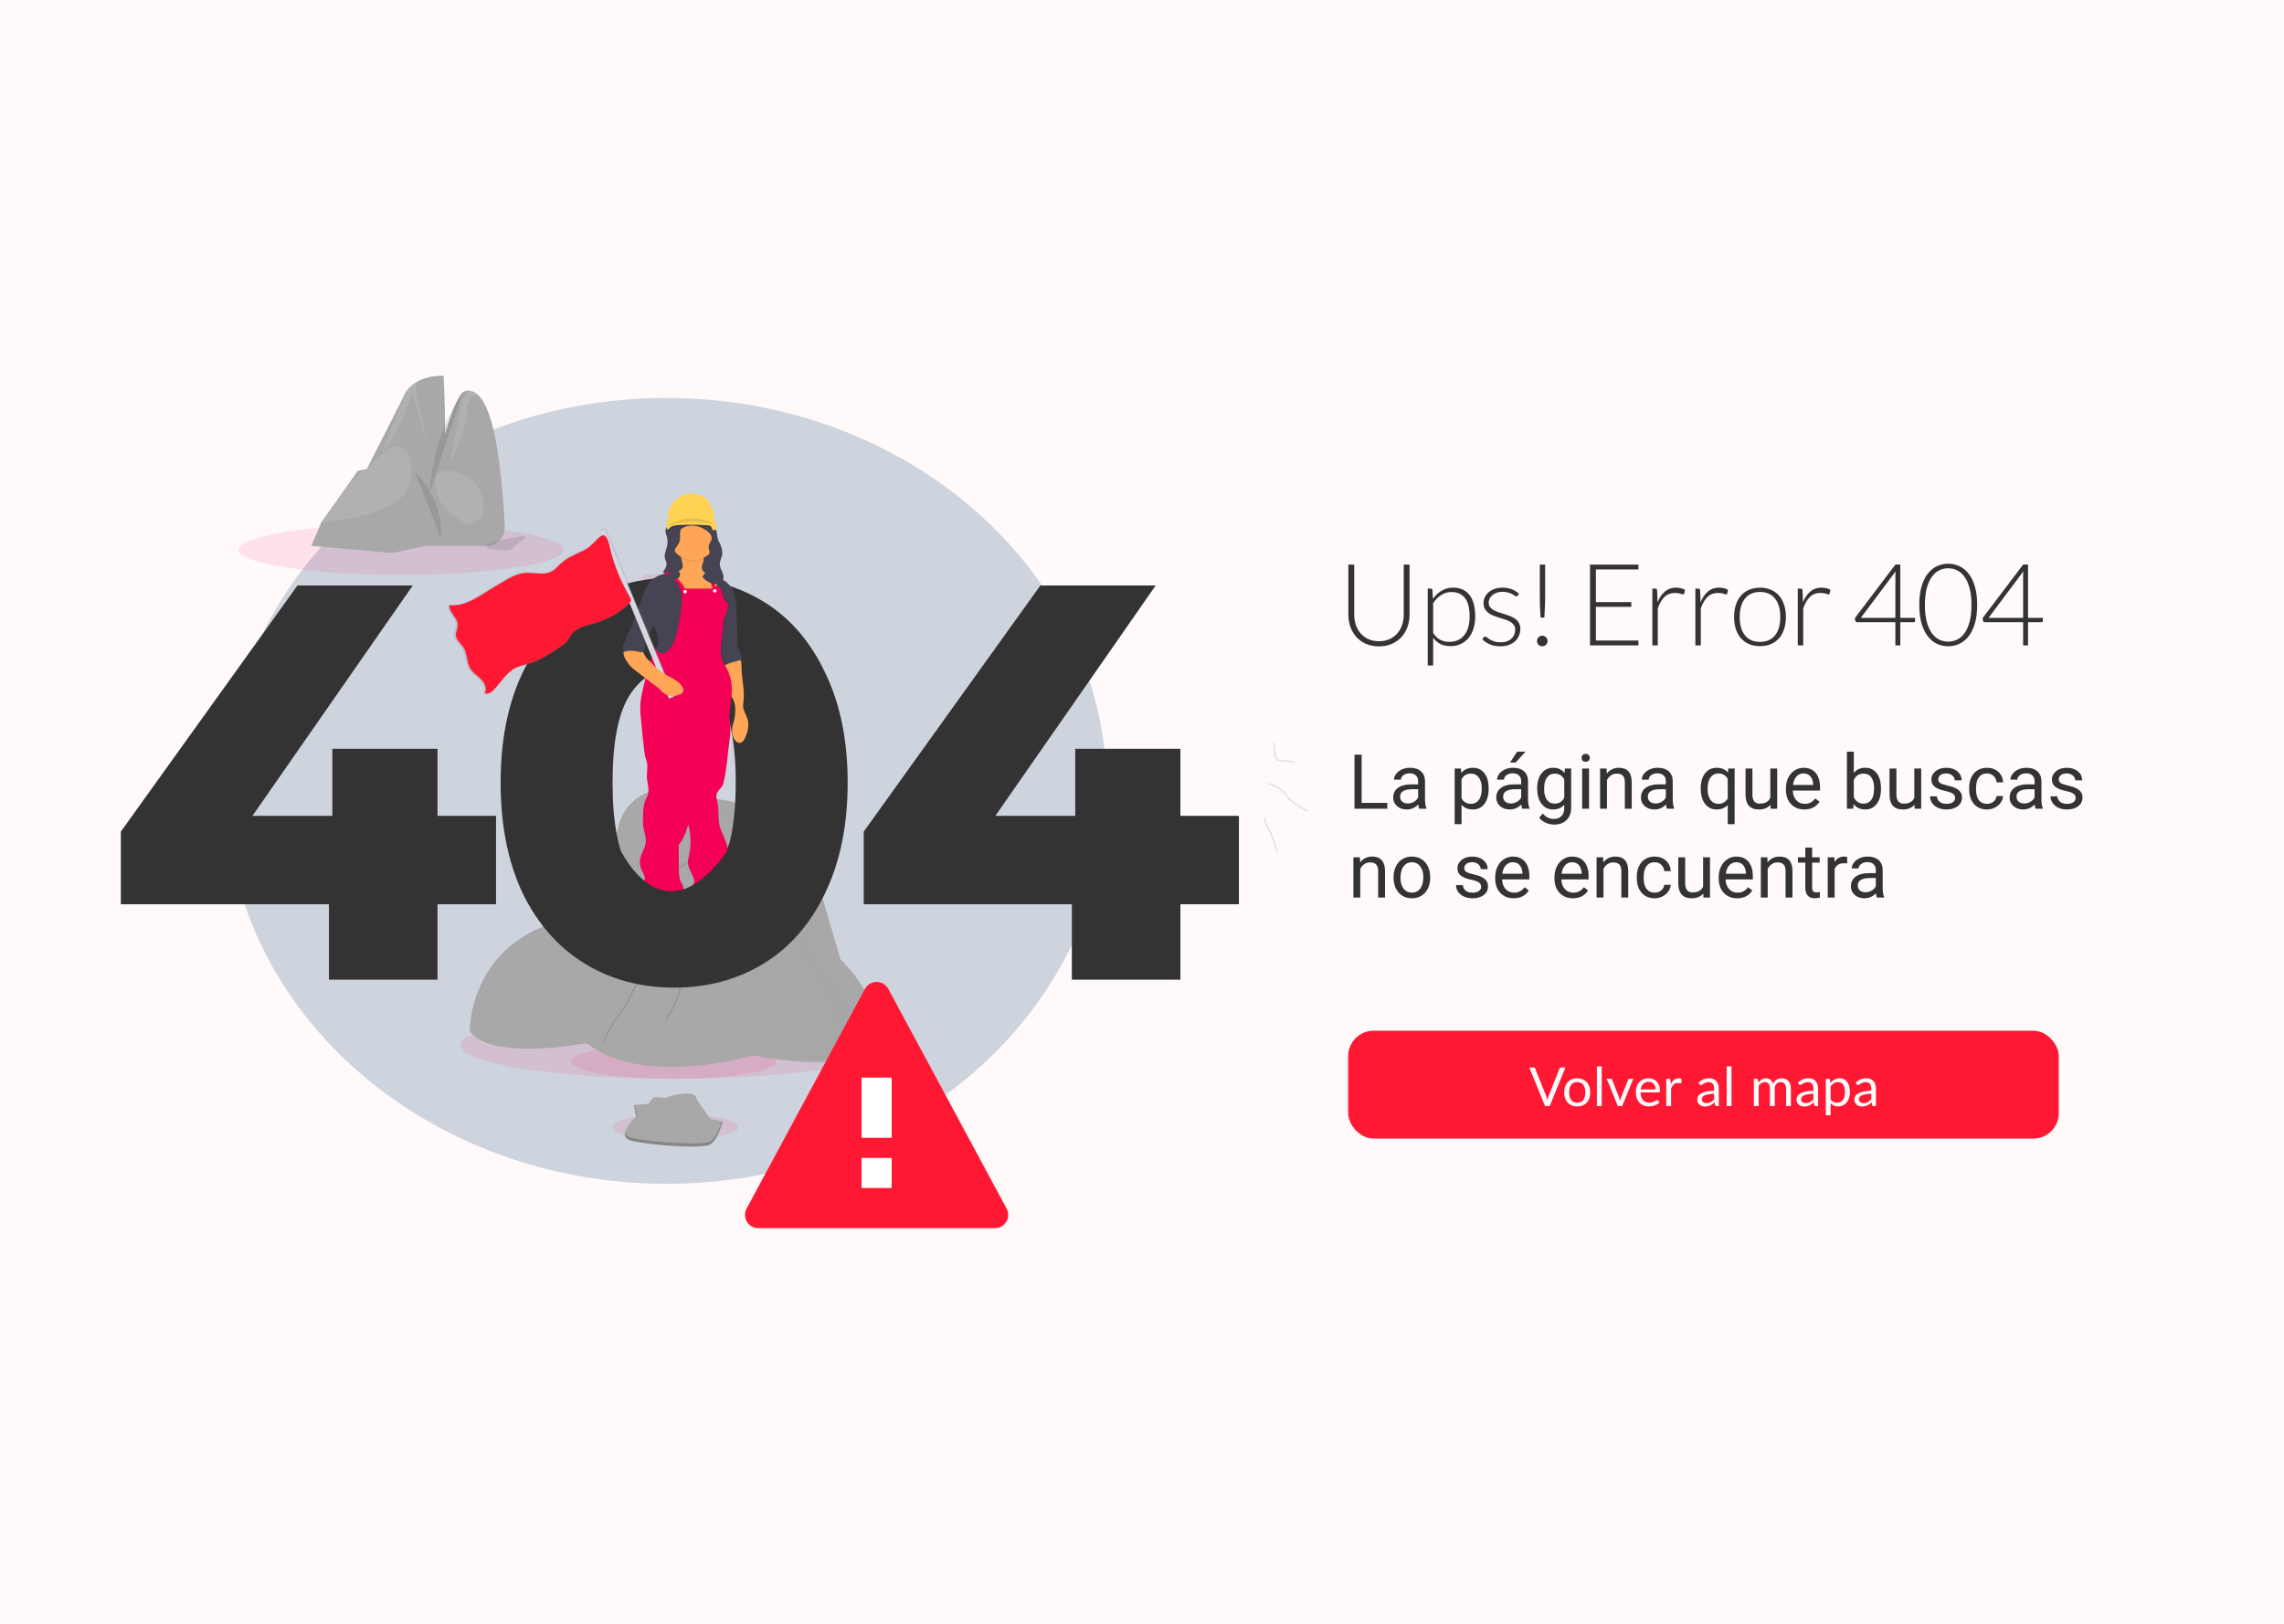 <svg width="1440" height="1024" viewBox="0 0 1440 1024" fill="none" xmlns="http://www.w3.org/2000/svg">
<rect width="1440" height="1024" fill="#FFF9F9"/>
<path opacity="0.1" d="M797.047 516.157C797.047 516.157 798.503 521.25 800.449 524.163C802.394 527.076 805.31 537.507 805.31 537.507" stroke="black" stroke-miterlimit="10"/>
<path opacity="0.1" d="M799.685 494.176C799.685 494.176 807.7 496.338 811.05 501.577C814.401 506.816 824.636 511.567 824.636 511.567" stroke="black" stroke-miterlimit="10"/>
<path opacity="0.1" d="M803.122 468.364C803.122 468.364 803.122 479.524 806.282 479.524C809.442 479.524 816.492 480.737 816.492 480.737" stroke="black" stroke-miterlimit="10"/>
<rect x="850" y="650" width="448" height="68" rx="16" fill="#FF1833"/>
<path d="M986.984 673.139L977.056 697.5H974.098L964.17 673.139H966.805C967.1 673.139 967.338 673.213 967.519 673.36C967.701 673.507 967.837 673.694 967.927 673.921L974.795 691.108C974.943 691.493 975.084 691.913 975.22 692.366C975.368 692.819 975.498 693.295 975.611 693.794C975.725 693.295 975.844 692.819 975.968 692.366C976.093 691.913 976.229 691.493 976.376 691.108L983.227 673.921C983.295 673.728 983.426 673.553 983.618 673.394C983.822 673.224 984.066 673.139 984.349 673.139H986.984ZM994.427 680.007C995.685 680.007 996.819 680.217 997.827 680.636C998.836 681.055 999.697 681.65 1000.41 682.421C1001.13 683.192 1001.67 684.127 1002.04 685.226C1002.43 686.314 1002.62 687.532 1002.62 688.881C1002.62 690.241 1002.43 691.465 1002.04 692.553C1001.67 693.641 1001.13 694.57 1000.41 695.341C999.697 696.112 998.836 696.707 997.827 697.126C996.819 697.534 995.685 697.738 994.427 697.738C993.158 697.738 992.013 697.534 990.993 697.126C989.985 696.707 989.123 696.112 988.409 695.341C987.695 694.57 987.146 693.641 986.76 692.553C986.386 691.465 986.199 690.241 986.199 688.881C986.199 687.532 986.386 686.314 986.76 685.226C987.146 684.127 987.695 683.192 988.409 682.421C989.123 681.65 989.985 681.055 990.993 680.636C992.013 680.217 993.158 680.007 994.427 680.007ZM994.427 695.375C996.127 695.375 997.397 694.808 998.235 693.675C999.074 692.53 999.493 690.938 999.493 688.898C999.493 686.847 999.074 685.249 998.235 684.104C997.397 682.959 996.127 682.387 994.427 682.387C993.566 682.387 992.812 682.534 992.166 682.829C991.532 683.124 990.999 683.549 990.568 684.104C990.149 684.659 989.832 685.345 989.616 686.161C989.412 686.966 989.31 687.878 989.31 688.898C989.31 690.938 989.73 692.53 990.568 693.675C991.418 694.808 992.705 695.375 994.427 695.375ZM1009.84 672.459V697.5H1006.81V672.459H1009.84ZM1029.75 680.279L1022.73 697.5H1020.01L1012.99 680.279H1015.45C1015.7 680.279 1015.91 680.341 1016.07 680.466C1016.22 680.591 1016.33 680.738 1016.39 680.908L1020.76 691.992C1020.89 692.411 1021.01 692.819 1021.11 693.216C1021.22 693.613 1021.31 694.009 1021.4 694.406C1021.49 694.009 1021.59 693.613 1021.69 693.216C1021.79 692.819 1021.92 692.411 1022.07 691.992L1026.49 680.908C1026.55 680.727 1026.67 680.579 1026.83 680.466C1026.99 680.341 1027.17 680.279 1027.39 680.279H1029.75ZM1043.84 687.011C1043.84 686.308 1043.74 685.668 1043.53 685.09C1043.34 684.501 1043.05 683.996 1042.66 683.577C1042.29 683.146 1041.83 682.818 1041.29 682.591C1040.74 682.353 1040.13 682.234 1039.43 682.234C1037.98 682.234 1036.83 682.659 1035.98 683.509C1035.14 684.348 1034.62 685.515 1034.42 687.011H1043.84ZM1046.29 695.086C1045.91 695.539 1045.46 695.936 1044.94 696.276C1044.42 696.605 1043.86 696.877 1043.26 697.092C1042.67 697.307 1042.06 697.466 1041.42 697.568C1040.79 697.681 1040.16 697.738 1039.54 697.738C1038.35 697.738 1037.25 697.54 1036.24 697.143C1035.24 696.735 1034.37 696.146 1033.64 695.375C1032.91 694.593 1032.35 693.63 1031.94 692.485C1031.53 691.34 1031.33 690.026 1031.33 688.541C1031.33 687.34 1031.51 686.218 1031.87 685.175C1032.24 684.132 1032.78 683.231 1033.47 682.472C1034.16 681.701 1035 681.101 1036 680.67C1037 680.228 1038.12 680.007 1039.37 680.007C1040.4 680.007 1041.35 680.183 1042.22 680.534C1043.11 680.874 1043.87 681.373 1044.5 682.03C1045.15 682.676 1045.65 683.481 1046.01 684.444C1046.38 685.396 1046.56 686.484 1046.56 687.708C1046.56 688.184 1046.51 688.501 1046.4 688.66C1046.3 688.819 1046.11 688.898 1045.83 688.898H1034.32C1034.35 689.986 1034.5 690.932 1034.76 691.737C1035.03 692.542 1035.41 693.216 1035.88 693.76C1036.36 694.293 1036.92 694.695 1037.58 694.967C1038.24 695.228 1038.98 695.358 1039.79 695.358C1040.55 695.358 1041.2 695.273 1041.75 695.103C1042.3 694.922 1042.78 694.729 1043.17 694.525C1043.57 694.321 1043.9 694.134 1044.16 693.964C1044.43 693.783 1044.66 693.692 1044.86 693.692C1045.11 693.692 1045.3 693.788 1045.44 693.981L1046.29 695.086ZM1053.4 683.73C1053.94 682.551 1054.61 681.633 1055.4 680.976C1056.2 680.307 1057.17 679.973 1058.31 679.973C1058.67 679.973 1059.02 680.013 1059.35 680.092C1059.69 680.171 1059.99 680.296 1060.25 680.466L1060.03 682.727C1059.96 683.01 1059.79 683.152 1059.52 683.152C1059.36 683.152 1059.13 683.118 1058.82 683.05C1058.51 682.982 1058.17 682.948 1057.78 682.948C1057.24 682.948 1056.75 683.027 1056.32 683.186C1055.9 683.345 1055.52 683.583 1055.18 683.9C1054.85 684.206 1054.55 684.591 1054.28 685.056C1054.02 685.509 1053.78 686.031 1053.57 686.62V697.5H1050.52V680.279H1052.26C1052.59 680.279 1052.81 680.341 1052.94 680.466C1053.06 680.591 1053.15 680.806 1053.19 681.112L1053.4 683.73ZM1080.71 689.748C1079.32 689.793 1078.13 689.907 1077.14 690.088C1076.17 690.258 1075.37 690.485 1074.74 690.768C1074.13 691.051 1073.68 691.386 1073.4 691.771C1073.13 692.156 1072.99 692.587 1072.99 693.063C1072.99 693.516 1073.07 693.907 1073.21 694.236C1073.36 694.565 1073.56 694.837 1073.81 695.052C1074.07 695.256 1074.37 695.409 1074.71 695.511C1075.06 695.602 1075.43 695.647 1075.83 695.647C1076.36 695.647 1076.85 695.596 1077.29 695.494C1077.74 695.381 1078.15 695.222 1078.53 695.018C1078.93 694.814 1079.31 694.57 1079.66 694.287C1080.02 694.004 1080.37 693.681 1080.71 693.318V689.748ZM1070.94 682.71C1071.89 681.792 1072.91 681.106 1074.01 680.653C1075.11 680.2 1076.33 679.973 1077.67 679.973C1078.63 679.973 1079.49 680.132 1080.23 680.449C1080.98 680.766 1081.61 681.208 1082.12 681.775C1082.63 682.342 1083.02 683.027 1083.28 683.832C1083.54 684.637 1083.67 685.521 1083.67 686.484V697.5H1082.33C1082.03 697.5 1081.8 697.455 1081.65 697.364C1081.49 697.262 1081.36 697.069 1081.27 696.786L1080.93 695.154C1080.48 695.573 1080.04 695.947 1079.61 696.276C1079.17 696.593 1078.72 696.865 1078.25 697.092C1077.77 697.307 1077.26 697.472 1076.72 697.585C1076.18 697.71 1075.59 697.772 1074.93 697.772C1074.26 697.772 1073.63 697.681 1073.04 697.5C1072.45 697.307 1071.94 697.024 1071.5 696.65C1071.07 696.276 1070.72 695.806 1070.46 695.239C1070.21 694.661 1070.09 693.981 1070.09 693.199C1070.09 692.519 1070.27 691.867 1070.65 691.244C1071.02 690.609 1071.63 690.048 1072.47 689.561C1073.3 689.074 1074.4 688.677 1075.75 688.371C1077.1 688.054 1078.75 687.872 1080.71 687.827V686.484C1080.71 685.147 1080.42 684.138 1079.84 683.458C1079.27 682.767 1078.42 682.421 1077.31 682.421C1076.56 682.421 1075.93 682.517 1075.42 682.71C1074.92 682.891 1074.49 683.101 1074.11 683.339C1073.75 683.566 1073.43 683.775 1073.16 683.968C1072.9 684.149 1072.64 684.24 1072.38 684.24C1072.18 684.24 1072 684.189 1071.85 684.087C1071.71 683.974 1071.58 683.838 1071.48 683.679L1070.94 682.71ZM1091.66 672.459V697.5H1088.63V672.459H1091.66ZM1105.76 697.5V680.279H1107.58C1108.01 680.279 1108.28 680.489 1108.38 680.908L1108.6 682.676C1109.24 681.894 1109.95 681.254 1110.74 680.755C1111.54 680.256 1112.45 680.007 1113.5 680.007C1114.65 680.007 1115.59 680.33 1116.3 680.976C1117.03 681.622 1117.55 682.495 1117.87 683.594C1118.12 682.971 1118.43 682.432 1118.82 681.979C1119.21 681.526 1119.66 681.152 1120.14 680.857C1120.63 680.562 1121.15 680.347 1121.69 680.211C1122.25 680.075 1122.81 680.007 1123.37 680.007C1124.28 680.007 1125.09 680.154 1125.79 680.449C1126.5 680.732 1127.1 681.152 1127.59 681.707C1128.09 682.262 1128.47 682.948 1128.73 683.764C1128.99 684.569 1129.12 685.492 1129.12 686.535V697.5H1126.08V686.535C1126.08 685.186 1125.78 684.166 1125.19 683.475C1124.6 682.772 1123.75 682.421 1122.64 682.421C1122.14 682.421 1121.67 682.512 1121.22 682.693C1120.77 682.863 1120.38 683.118 1120.04 683.458C1119.7 683.798 1119.43 684.229 1119.23 684.75C1119.03 685.26 1118.94 685.855 1118.94 686.535V697.5H1115.89V686.535C1115.89 685.152 1115.62 684.121 1115.06 683.441C1114.51 682.761 1113.7 682.421 1112.63 682.421C1111.88 682.421 1111.19 682.625 1110.56 683.033C1109.92 683.43 1109.34 683.974 1108.81 684.665V697.5H1105.76ZM1143.3 689.748C1141.91 689.793 1140.72 689.907 1139.73 690.088C1138.76 690.258 1137.96 690.485 1137.34 690.768C1136.72 691.051 1136.28 691.386 1135.99 691.771C1135.72 692.156 1135.58 692.587 1135.58 693.063C1135.58 693.516 1135.66 693.907 1135.81 694.236C1135.95 694.565 1136.15 694.837 1136.4 695.052C1136.66 695.256 1136.96 695.409 1137.3 695.511C1137.65 695.602 1138.03 695.647 1138.42 695.647C1138.96 695.647 1139.44 695.596 1139.89 695.494C1140.33 695.381 1140.74 695.222 1141.13 695.018C1141.52 694.814 1141.9 694.57 1142.25 694.287C1142.61 694.004 1142.96 693.681 1143.3 693.318V689.748ZM1133.53 682.71C1134.48 681.792 1135.5 681.106 1136.6 680.653C1137.7 680.2 1138.92 679.973 1140.26 679.973C1141.22 679.973 1142.08 680.132 1142.83 680.449C1143.57 680.766 1144.2 681.208 1144.71 681.775C1145.22 682.342 1145.61 683.027 1145.87 683.832C1146.13 684.637 1146.26 685.521 1146.26 686.484V697.5H1144.92C1144.62 697.5 1144.4 697.455 1144.24 697.364C1144.08 697.262 1143.95 697.069 1143.86 696.786L1143.52 695.154C1143.07 695.573 1142.63 695.947 1142.2 696.276C1141.77 696.593 1141.31 696.865 1140.84 697.092C1140.36 697.307 1139.85 697.472 1139.31 697.585C1138.77 697.71 1138.18 697.772 1137.52 697.772C1136.85 697.772 1136.22 697.681 1135.64 697.5C1135.05 697.307 1134.53 697.024 1134.09 696.65C1133.66 696.276 1133.31 695.806 1133.05 695.239C1132.8 694.661 1132.68 693.981 1132.68 693.199C1132.68 692.519 1132.86 691.867 1133.24 691.244C1133.61 690.609 1134.22 690.048 1135.06 689.561C1135.9 689.074 1136.99 688.677 1138.34 688.371C1139.69 688.054 1141.34 687.872 1143.3 687.827V686.484C1143.3 685.147 1143.01 684.138 1142.44 683.458C1141.86 682.767 1141.01 682.421 1139.9 682.421C1139.15 682.421 1138.53 682.517 1138.02 682.71C1137.52 682.891 1137.08 683.101 1136.71 683.339C1136.34 683.566 1136.03 683.775 1135.75 683.968C1135.49 684.149 1135.23 684.24 1134.97 684.24C1134.77 684.24 1134.59 684.189 1134.45 684.087C1134.3 683.974 1134.17 683.838 1134.07 683.679L1133.53 682.71ZM1154.16 693.352C1154.72 694.1 1155.32 694.627 1155.98 694.933C1156.64 695.239 1157.38 695.392 1158.19 695.392C1159.8 695.392 1161.04 694.82 1161.9 693.675C1162.76 692.53 1163.19 690.898 1163.19 688.779C1163.19 687.657 1163.09 686.694 1162.88 685.889C1162.69 685.084 1162.41 684.427 1162.03 683.917C1161.66 683.396 1161.2 683.016 1160.66 682.778C1160.11 682.54 1159.49 682.421 1158.8 682.421C1157.82 682.421 1156.95 682.648 1156.2 683.101C1155.47 683.554 1154.79 684.195 1154.16 685.022V693.352ZM1154.01 682.948C1154.73 682.053 1155.57 681.333 1156.53 680.789C1157.48 680.245 1158.57 679.973 1159.79 679.973C1160.79 679.973 1161.69 680.166 1162.49 680.551C1163.3 680.925 1163.98 681.486 1164.55 682.234C1165.12 682.971 1165.55 683.889 1165.86 684.988C1166.16 686.087 1166.32 687.351 1166.32 688.779C1166.32 690.048 1166.15 691.233 1165.81 692.332C1165.47 693.42 1164.97 694.366 1164.33 695.171C1163.69 695.964 1162.91 696.593 1161.98 697.058C1161.06 697.511 1160.03 697.738 1158.87 697.738C1157.82 697.738 1156.91 697.562 1156.15 697.211C1155.4 696.848 1154.74 696.35 1154.16 695.715V703.331H1151.12V680.279H1152.94C1153.37 680.279 1153.64 680.489 1153.74 680.908L1154.01 682.948ZM1179.76 689.748C1178.37 689.793 1177.18 689.907 1176.19 690.088C1175.22 690.258 1174.42 690.485 1173.79 690.768C1173.18 691.051 1172.73 691.386 1172.45 691.771C1172.18 692.156 1172.04 692.587 1172.04 693.063C1172.04 693.516 1172.12 693.907 1172.26 694.236C1172.41 694.565 1172.61 694.837 1172.86 695.052C1173.12 695.256 1173.42 695.409 1173.76 695.511C1174.11 695.602 1174.49 695.647 1174.88 695.647C1175.41 695.647 1175.9 695.596 1176.34 695.494C1176.79 695.381 1177.2 695.222 1177.59 695.018C1177.98 694.814 1178.36 694.57 1178.71 694.287C1179.07 694.004 1179.42 693.681 1179.76 693.318V689.748ZM1169.99 682.71C1170.94 681.792 1171.96 681.106 1173.06 680.653C1174.16 680.2 1175.38 679.973 1176.72 679.973C1177.68 679.973 1178.54 680.132 1179.29 680.449C1180.03 680.766 1180.66 681.208 1181.17 681.775C1181.68 682.342 1182.07 683.027 1182.33 683.832C1182.59 684.637 1182.72 685.521 1182.72 686.484V697.5H1181.38C1181.08 697.5 1180.85 697.455 1180.7 697.364C1180.54 697.262 1180.41 697.069 1180.32 696.786L1179.98 695.154C1179.53 695.573 1179.09 695.947 1178.66 696.276C1178.23 696.593 1177.77 696.865 1177.3 697.092C1176.82 697.307 1176.31 697.472 1175.77 697.585C1175.23 697.71 1174.64 697.772 1173.98 697.772C1173.31 697.772 1172.68 697.681 1172.09 697.5C1171.5 697.307 1170.99 697.024 1170.55 696.65C1170.12 696.276 1169.77 695.806 1169.51 695.239C1169.26 694.661 1169.14 693.981 1169.14 693.199C1169.14 692.519 1169.32 691.867 1169.7 691.244C1170.07 690.609 1170.68 690.048 1171.52 689.561C1172.35 689.074 1173.45 688.677 1174.8 688.371C1176.15 688.054 1177.8 687.872 1179.76 687.827V686.484C1179.76 685.147 1179.47 684.138 1178.89 683.458C1178.32 682.767 1177.47 682.421 1176.36 682.421C1175.61 682.421 1174.98 682.517 1174.47 682.71C1173.98 682.891 1173.54 683.101 1173.17 683.339C1172.8 683.566 1172.49 683.775 1172.21 683.968C1171.95 684.149 1171.69 684.24 1171.43 684.24C1171.23 684.24 1171.05 684.189 1170.9 684.087C1170.76 683.974 1170.63 683.838 1170.53 683.679L1169.99 682.71Z" fill="#FFF9F9"/>
<path d="M869.388 404.372C871.836 404.372 874.02 403.952 875.94 403.112C877.884 402.248 879.528 401.06 880.872 399.548C882.216 398.036 883.236 396.26 883.932 394.22C884.652 392.156 885.012 389.936 885.012 387.56V356.06H888.684V387.56C888.684 390.368 888.24 392.996 887.352 395.444C886.464 397.868 885.18 399.992 883.5 401.816C881.844 403.616 879.816 405.032 877.416 406.064C875.04 407.096 872.364 407.612 869.388 407.612C866.412 407.612 863.724 407.096 861.324 406.064C858.948 405.032 856.92 403.616 855.24 401.816C853.584 399.992 852.312 397.868 851.424 395.444C850.536 392.996 850.092 390.368 850.092 387.56V356.06H853.8V387.524C853.8 389.9 854.148 392.12 854.844 394.184C855.564 396.224 856.584 398 857.904 399.512C859.248 401.024 860.88 402.212 862.8 403.076C864.744 403.94 866.94 404.372 869.388 404.372ZM900.137 419.672V371.18H902.009C902.321 371.18 902.573 371.252 902.765 371.396C902.957 371.516 903.065 371.744 903.089 372.08L903.413 377.624C904.997 375.464 906.845 373.748 908.957 372.476C911.093 371.204 913.481 370.568 916.121 370.568C920.537 370.568 923.969 372.092 926.417 375.14C928.865 378.188 930.089 382.76 930.089 388.856C930.089 391.472 929.741 393.92 929.045 396.2C928.373 398.456 927.377 400.424 926.057 402.104C924.737 403.76 923.105 405.068 921.161 406.028C919.241 406.988 917.021 407.468 914.501 407.468C912.053 407.468 909.941 407.024 908.165 406.136C906.389 405.248 904.853 403.928 903.557 402.176V419.672H900.137ZM915.149 373.34C912.773 373.34 910.613 373.964 908.669 375.212C906.749 376.436 905.045 378.152 903.557 380.36V399.152C904.925 401.216 906.437 402.668 908.093 403.508C909.773 404.348 911.681 404.768 913.817 404.768C915.929 404.768 917.777 404.384 919.361 403.616C920.945 402.848 922.265 401.768 923.321 400.376C924.401 398.96 925.205 397.28 925.733 395.336C926.285 393.368 926.561 391.208 926.561 388.856C926.561 383.528 925.577 379.616 923.609 377.12C921.665 374.6 918.845 373.34 915.149 373.34ZM956.896 375.608C956.728 375.944 956.464 376.112 956.104 376.112C955.84 376.112 955.492 375.968 955.06 375.68C954.652 375.368 954.1 375.032 953.404 374.672C952.732 374.288 951.892 373.952 950.884 373.664C949.9 373.352 948.688 373.196 947.248 373.196C945.952 373.196 944.764 373.388 943.684 373.772C942.628 374.132 941.716 374.624 940.948 375.248C940.204 375.872 939.616 376.604 939.184 377.444C938.776 378.26 938.572 379.124 938.572 380.036C938.572 381.164 938.86 382.1 939.436 382.844C940.012 383.588 940.768 384.224 941.704 384.752C942.64 385.28 943.696 385.736 944.872 386.12C946.072 386.504 947.296 386.888 948.544 387.272C949.792 387.656 951.004 388.088 952.18 388.568C953.38 389.024 954.448 389.6 955.384 390.296C956.32 390.992 957.076 391.844 957.652 392.852C958.228 393.86 958.516 395.084 958.516 396.524C958.516 398.084 958.228 399.536 957.652 400.88C957.1 402.224 956.284 403.388 955.204 404.372C954.148 405.356 952.84 406.136 951.28 406.712C949.72 407.288 947.944 407.576 945.952 407.576C943.432 407.576 941.26 407.18 939.436 406.388C937.612 405.572 935.98 404.516 934.54 403.22L935.368 401.996C935.488 401.804 935.62 401.66 935.764 401.564C935.908 401.468 936.112 401.42 936.376 401.42C936.688 401.42 937.072 401.612 937.528 401.996C937.984 402.38 938.572 402.8 939.292 403.256C940.036 403.688 940.948 404.096 942.028 404.48C943.132 404.864 944.488 405.056 946.096 405.056C947.608 405.056 948.94 404.852 950.092 404.444C951.244 404.012 952.204 403.436 952.972 402.716C953.74 401.996 954.316 401.156 954.7 400.196C955.108 399.212 955.312 398.18 955.312 397.1C955.312 395.9 955.024 394.904 954.448 394.112C953.872 393.32 953.116 392.648 952.18 392.096C951.244 391.544 950.176 391.076 948.976 390.692C947.8 390.308 946.576 389.924 945.304 389.54C944.056 389.156 942.832 388.736 941.632 388.28C940.456 387.824 939.4 387.248 938.464 386.552C937.528 385.856 936.772 385.016 936.196 384.032C935.62 383.024 935.332 381.776 935.332 380.288C935.332 379.016 935.608 377.792 936.16 376.616C936.712 375.44 937.492 374.408 938.5 373.52C939.532 372.632 940.78 371.924 942.244 371.396C943.708 370.868 945.352 370.604 947.176 370.604C949.36 370.604 951.292 370.916 952.972 371.54C954.676 372.164 956.236 373.124 957.652 374.42L956.896 375.608ZM974.165 356.06V376.652C974.165 377.732 974.153 378.752 974.129 379.712C974.105 380.672 974.069 381.656 974.021 382.664C973.997 383.648 973.949 384.692 973.877 385.796C973.805 386.9 973.733 388.124 973.661 389.468H971.321C971.249 388.124 971.177 386.9 971.105 385.796C971.033 384.692 970.973 383.648 970.925 382.664C970.901 381.656 970.877 380.672 970.853 379.712C970.829 378.752 970.817 377.732 970.817 376.652V356.06H974.165ZM969.053 404.228C969.053 403.772 969.137 403.34 969.305 402.932C969.473 402.524 969.701 402.176 969.989 401.888C970.301 401.576 970.649 401.336 971.033 401.168C971.441 400.976 971.885 400.88 972.365 400.88C972.821 400.88 973.253 400.976 973.661 401.168C974.069 401.336 974.417 401.576 974.705 401.888C975.017 402.176 975.257 402.524 975.425 402.932C975.617 403.34 975.713 403.772 975.713 404.228C975.713 404.708 975.617 405.152 975.425 405.56C975.257 405.944 975.017 406.292 974.705 406.604C974.417 406.892 974.069 407.12 973.661 407.288C973.253 407.456 972.821 407.54 972.365 407.54C971.429 407.54 970.637 407.228 969.989 406.604C969.365 405.956 969.053 405.164 969.053 404.228ZM1032.99 356.06V359.12H1006.17V379.712H1028.49V382.7H1006.17V403.94H1032.99V407H1002.46V356.06H1032.99ZM1041.77 407V371.18H1043.57C1043.98 371.18 1044.27 371.264 1044.43 371.432C1044.63 371.6 1044.73 371.888 1044.76 372.296L1045.05 379.856C1046.2 376.952 1047.73 374.684 1049.65 373.052C1051.57 371.396 1053.94 370.568 1056.75 370.568C1057.83 370.568 1058.82 370.688 1059.73 370.928C1060.65 371.144 1061.51 371.468 1062.33 371.9L1061.86 374.276C1061.79 374.66 1061.55 374.852 1061.14 374.852C1060.99 374.852 1060.79 374.804 1060.53 374.708C1060.26 374.612 1059.93 374.504 1059.52 374.384C1059.13 374.264 1058.65 374.156 1058.08 374.06C1057.5 373.964 1056.84 373.916 1056.1 373.916C1053.39 373.916 1051.15 374.756 1049.4 376.436C1047.67 378.116 1046.27 380.54 1045.19 383.708V407H1041.77ZM1068.89 407V371.18H1070.69C1071.09 371.18 1071.38 371.264 1071.55 371.432C1071.74 371.6 1071.85 371.888 1071.87 372.296L1072.16 379.856C1073.31 376.952 1074.85 374.684 1076.77 373.052C1078.69 371.396 1081.05 370.568 1083.86 370.568C1084.94 370.568 1085.94 370.688 1086.85 370.928C1087.76 371.144 1088.63 371.468 1089.44 371.9L1088.97 374.276C1088.9 374.66 1088.66 374.852 1088.25 374.852C1088.11 374.852 1087.91 374.804 1087.64 374.708C1087.38 374.612 1087.04 374.504 1086.63 374.384C1086.25 374.264 1085.77 374.156 1085.19 374.06C1084.62 373.964 1083.96 373.916 1083.21 373.916C1080.5 373.916 1078.27 374.756 1076.52 376.436C1074.79 378.116 1073.39 380.54 1072.31 383.708V407H1068.89ZM1109.65 370.604C1112.22 370.604 1114.51 371.048 1116.52 371.936C1118.56 372.8 1120.28 374.036 1121.67 375.644C1123.06 377.252 1124.12 379.196 1124.84 381.476C1125.58 383.732 1125.96 386.264 1125.96 389.072C1125.96 391.88 1125.58 394.412 1124.84 396.668C1124.12 398.924 1123.06 400.856 1121.67 402.464C1120.28 404.072 1118.56 405.308 1116.52 406.172C1114.51 407.036 1112.22 407.468 1109.65 407.468C1107.08 407.468 1104.78 407.036 1102.74 406.172C1100.72 405.308 1099 404.072 1097.59 402.464C1096.2 400.856 1095.13 398.924 1094.38 396.668C1093.66 394.412 1093.3 391.88 1093.3 389.072C1093.3 386.264 1093.66 383.732 1094.38 381.476C1095.13 379.196 1096.2 377.252 1097.59 375.644C1099 374.036 1100.72 372.8 1102.74 371.936C1104.78 371.048 1107.08 370.604 1109.65 370.604ZM1109.65 404.768C1111.78 404.768 1113.64 404.408 1115.23 403.688C1116.84 402.944 1118.17 401.888 1119.22 400.52C1120.3 399.152 1121.11 397.508 1121.64 395.588C1122.16 393.644 1122.43 391.472 1122.43 389.072C1122.43 386.696 1122.16 384.536 1121.64 382.592C1121.11 380.648 1120.3 378.992 1119.22 377.624C1118.17 376.232 1116.84 375.164 1115.23 374.42C1113.64 373.676 1111.78 373.304 1109.65 373.304C1107.51 373.304 1105.64 373.676 1104.03 374.42C1102.45 375.164 1101.12 376.232 1100.04 377.624C1098.98 378.992 1098.18 380.648 1097.62 382.592C1097.1 384.536 1096.83 386.696 1096.83 389.072C1096.83 391.472 1097.1 393.644 1097.62 395.588C1098.18 397.508 1098.98 399.152 1100.04 400.52C1101.12 401.888 1102.45 402.944 1104.03 403.688C1105.64 404.408 1107.51 404.768 1109.65 404.768ZM1133.46 407V371.18H1135.26C1135.67 371.18 1135.95 371.264 1136.12 371.432C1136.31 371.6 1136.42 371.888 1136.45 372.296L1136.73 379.856C1137.89 376.952 1139.42 374.684 1141.34 373.052C1143.26 371.396 1145.63 370.568 1148.43 370.568C1149.51 370.568 1150.51 370.688 1151.42 370.928C1152.33 371.144 1153.2 371.468 1154.01 371.9L1153.55 374.276C1153.47 374.66 1153.23 374.852 1152.83 374.852C1152.68 374.852 1152.48 374.804 1152.21 374.708C1151.95 374.612 1151.61 374.504 1151.21 374.384C1150.82 374.264 1150.34 374.156 1149.77 374.06C1149.19 373.964 1148.53 373.916 1147.79 373.916C1145.07 373.916 1142.84 374.756 1141.09 376.436C1139.36 378.116 1137.96 380.54 1136.88 383.708V407H1133.46ZM1198.09 389.648H1207.41V391.52C1207.41 391.784 1207.33 392 1207.16 392.168C1207.02 392.312 1206.78 392.384 1206.44 392.384H1198.09V407H1194.99V392.384H1170.98C1170.62 392.384 1170.34 392.312 1170.15 392.168C1169.96 392 1169.83 391.784 1169.76 391.52L1169.43 389.828L1195.03 355.988H1198.09V389.648ZM1194.99 362.972C1194.99 362.564 1195 362.132 1195.03 361.676C1195.05 361.22 1195.1 360.752 1195.17 360.272L1173.18 389.648H1194.99V362.972ZM1246.56 381.512C1246.56 385.976 1246.08 389.84 1245.12 393.104C1244.16 396.368 1242.85 399.068 1241.2 401.204C1239.54 403.34 1237.6 404.936 1235.37 405.992C1233.16 407.024 1230.79 407.54 1228.27 407.54C1225.75 407.54 1223.39 407.024 1221.18 405.992C1218.97 404.936 1217.04 403.34 1215.39 401.204C1213.73 399.068 1212.42 396.368 1211.46 393.104C1210.53 389.84 1210.06 385.976 1210.06 381.512C1210.06 377.048 1210.53 373.184 1211.46 369.92C1212.42 366.656 1213.73 363.956 1215.39 361.82C1217.04 359.684 1218.97 358.1 1221.18 357.068C1223.39 356.012 1225.75 355.484 1228.27 355.484C1230.79 355.484 1233.16 356.012 1235.37 357.068C1237.6 358.1 1239.54 359.684 1241.2 361.82C1242.85 363.956 1244.16 366.656 1245.12 369.92C1246.08 373.184 1246.56 377.048 1246.56 381.512ZM1242.96 381.512C1242.96 377.384 1242.57 373.856 1241.77 370.928C1240.98 368 1239.91 365.612 1238.57 363.764C1237.25 361.892 1235.69 360.524 1233.89 359.66C1232.11 358.796 1230.24 358.364 1228.27 358.364C1226.31 358.364 1224.43 358.796 1222.66 359.66C1220.88 360.524 1219.32 361.892 1217.98 363.764C1216.63 365.612 1215.57 368 1214.77 370.928C1213.98 373.856 1213.59 377.384 1213.59 381.512C1213.59 385.664 1213.98 389.204 1214.77 392.132C1215.57 395.036 1216.63 397.424 1217.98 399.296C1219.32 401.144 1220.88 402.5 1222.66 403.364C1224.43 404.204 1226.31 404.624 1228.27 404.624C1230.24 404.624 1232.11 404.204 1233.89 403.364C1235.69 402.5 1237.25 401.144 1238.57 399.296C1239.91 397.424 1240.98 395.036 1241.77 392.132C1242.57 389.204 1242.96 385.664 1242.96 381.512ZM1278.62 389.648H1287.94V391.52C1287.94 391.784 1287.86 392 1287.69 392.168C1287.55 392.312 1287.31 392.384 1286.97 392.384H1278.62V407H1275.52V392.384H1251.51C1251.15 392.384 1250.88 392.312 1250.68 392.168C1250.49 392 1250.36 391.784 1250.29 391.52L1249.96 389.828L1275.56 355.988H1278.62V389.648ZM1275.52 362.972C1275.52 362.564 1275.54 362.132 1275.56 361.676C1275.58 361.22 1275.63 360.752 1275.7 360.272L1253.71 389.648H1275.52V362.972Z" fill="#333333"/>
<path d="M858.484 506.32H874.656V510H853.961V475.875H858.484V506.32ZM894.766 510C894.516 509.5 894.312 508.609 894.156 507.328C892.141 509.422 889.734 510.469 886.938 510.469C884.438 510.469 882.383 509.766 880.773 508.359C879.18 506.938 878.383 505.141 878.383 502.969C878.383 500.328 879.383 498.281 881.383 496.828C883.398 495.359 886.227 494.625 889.867 494.625H894.086V492.633C894.086 491.117 893.633 489.914 892.727 489.023C891.82 488.117 890.484 487.664 888.719 487.664C887.172 487.664 885.875 488.055 884.828 488.836C883.781 489.617 883.258 490.562 883.258 491.672H878.898C878.898 490.406 879.344 489.188 880.234 488.016C881.141 486.828 882.359 485.891 883.891 485.203C885.438 484.516 887.133 484.172 888.977 484.172C891.898 484.172 894.188 484.906 895.844 486.375C897.5 487.828 898.359 489.836 898.422 492.398V504.07C898.422 506.398 898.719 508.25 899.312 509.625V510H894.766ZM887.57 506.695C888.93 506.695 890.219 506.344 891.438 505.641C892.656 504.938 893.539 504.023 894.086 502.898V497.695H890.688C885.375 497.695 882.719 499.25 882.719 502.359C882.719 503.719 883.172 504.781 884.078 505.547C884.984 506.312 886.148 506.695 887.57 506.695ZM938.547 497.602C938.547 501.461 937.664 504.57 935.898 506.93C934.133 509.289 931.742 510.469 928.727 510.469C925.648 510.469 923.227 509.492 921.461 507.539V519.75H917.125V484.641H921.086L921.297 487.453C923.062 485.266 925.516 484.172 928.656 484.172C931.703 484.172 934.109 485.32 935.875 487.617C937.656 489.914 938.547 493.109 938.547 497.203V497.602ZM934.211 497.109C934.211 494.25 933.602 491.992 932.383 490.336C931.164 488.68 929.492 487.852 927.367 487.852C924.742 487.852 922.773 489.016 921.461 491.344V503.461C922.758 505.773 924.742 506.93 927.414 506.93C929.492 506.93 931.141 506.109 932.359 504.469C933.594 502.812 934.211 500.359 934.211 497.109ZM959.734 510C959.484 509.5 959.281 508.609 959.125 507.328C957.109 509.422 954.703 510.469 951.906 510.469C949.406 510.469 947.352 509.766 945.742 508.359C944.148 506.938 943.352 505.141 943.352 502.969C943.352 500.328 944.352 498.281 946.352 496.828C948.367 495.359 951.195 494.625 954.836 494.625H959.055V492.633C959.055 491.117 958.602 489.914 957.695 489.023C956.789 488.117 955.453 487.664 953.688 487.664C952.141 487.664 950.844 488.055 949.797 488.836C948.75 489.617 948.227 490.562 948.227 491.672H943.867C943.867 490.406 944.312 489.188 945.203 488.016C946.109 486.828 947.328 485.891 948.859 485.203C950.406 484.516 952.102 484.172 953.945 484.172C956.867 484.172 959.156 484.906 960.812 486.375C962.469 487.828 963.328 489.836 963.391 492.398V504.07C963.391 506.398 963.688 508.25 964.281 509.625V510H959.734ZM952.539 506.695C953.898 506.695 955.188 506.344 956.406 505.641C957.625 504.938 958.508 504.023 959.055 502.898V497.695H955.656C950.344 497.695 947.688 499.25 947.688 502.359C947.688 503.719 948.141 504.781 949.047 505.547C949.953 506.312 951.117 506.695 952.539 506.695ZM956.547 474H961.797L955.516 480.891H952.023L956.547 474ZM969.156 497.109C969.156 493.156 970.07 490.016 971.898 487.688C973.727 485.344 976.148 484.172 979.164 484.172C982.258 484.172 984.672 485.266 986.406 487.453L986.617 484.641H990.578V509.391C990.578 512.672 989.602 515.258 987.648 517.148C985.711 519.039 983.102 519.984 979.82 519.984C977.992 519.984 976.203 519.594 974.453 518.812C972.703 518.031 971.367 516.961 970.445 515.602L972.695 513C974.555 515.297 976.828 516.445 979.516 516.445C981.625 516.445 983.266 515.852 984.438 514.664C985.625 513.477 986.219 511.805 986.219 509.648V507.469C984.484 509.469 982.117 510.469 979.117 510.469C976.148 510.469 973.742 509.273 971.898 506.883C970.07 504.492 969.156 501.234 969.156 497.109ZM973.516 497.602C973.516 500.461 974.102 502.711 975.273 504.352C976.445 505.977 978.086 506.789 980.195 506.789C982.93 506.789 984.938 505.547 986.219 503.062V491.484C984.891 489.062 982.898 487.852 980.242 487.852C978.133 487.852 976.484 488.672 975.297 490.312C974.109 491.953 973.516 494.383 973.516 497.602ZM1001.85 510H997.516V484.641H1001.85V510ZM997.164 477.914C997.164 477.211 997.375 476.617 997.797 476.133C998.234 475.648 998.875 475.406 999.719 475.406C1000.56 475.406 1001.2 475.648 1001.64 476.133C1002.08 476.617 1002.3 477.211 1002.3 477.914C1002.3 478.617 1002.08 479.203 1001.64 479.672C1001.2 480.141 1000.56 480.375 999.719 480.375C998.875 480.375 998.234 480.141 997.797 479.672C997.375 479.203 997.164 478.617 997.164 477.914ZM1012.91 484.641L1013.05 487.828C1014.99 485.391 1017.52 484.172 1020.65 484.172C1026.01 484.172 1028.71 487.195 1028.76 493.242V510H1024.42V493.219C1024.41 491.391 1023.98 490.039 1023.16 489.164C1022.34 488.289 1021.07 487.852 1019.34 487.852C1017.93 487.852 1016.7 488.227 1015.63 488.977C1014.57 489.727 1013.74 490.711 1013.15 491.93V510H1008.81V484.641H1012.91ZM1050.95 510C1050.7 509.5 1050.5 508.609 1050.34 507.328C1048.33 509.422 1045.92 510.469 1043.12 510.469C1040.62 510.469 1038.57 509.766 1036.96 508.359C1035.37 506.938 1034.57 505.141 1034.57 502.969C1034.57 500.328 1035.57 498.281 1037.57 496.828C1039.59 495.359 1042.41 494.625 1046.05 494.625H1050.27V492.633C1050.27 491.117 1049.82 489.914 1048.91 489.023C1048.01 488.117 1046.67 487.664 1044.91 487.664C1043.36 487.664 1042.06 488.055 1041.02 488.836C1039.97 489.617 1039.45 490.562 1039.45 491.672H1035.09C1035.09 490.406 1035.53 489.188 1036.42 488.016C1037.33 486.828 1038.55 485.891 1040.08 485.203C1041.62 484.516 1043.32 484.172 1045.16 484.172C1048.09 484.172 1050.38 484.906 1052.03 486.375C1053.69 487.828 1054.55 489.836 1054.61 492.398V504.07C1054.61 506.398 1054.91 508.25 1055.5 509.625V510H1050.95ZM1043.76 506.695C1045.12 506.695 1046.41 506.344 1047.62 505.641C1048.84 504.938 1049.73 504.023 1050.27 502.898V497.695H1046.88C1041.56 497.695 1038.91 499.25 1038.91 502.359C1038.91 503.719 1039.36 504.781 1040.27 505.547C1041.17 506.312 1042.34 506.695 1043.76 506.695ZM1072.26 497.109C1072.26 493.125 1073.17 489.977 1075 487.664C1076.83 485.336 1079.28 484.172 1082.36 484.172C1085.36 484.172 1087.73 485.18 1089.46 487.195L1089.65 484.641H1093.63V519.75H1089.3V507.656C1087.55 509.531 1085.22 510.469 1082.31 510.469C1079.25 510.469 1076.8 509.281 1074.98 506.906C1073.16 504.516 1072.26 501.352 1072.26 497.414V497.109ZM1076.59 497.602C1076.59 500.508 1077.2 502.789 1078.42 504.445C1079.66 506.102 1081.31 506.93 1083.39 506.93C1085.97 506.93 1087.94 505.789 1089.3 503.508V491.086C1087.92 488.852 1085.97 487.734 1083.44 487.734C1081.34 487.734 1079.68 488.57 1078.45 490.242C1077.21 491.898 1076.59 494.352 1076.59 497.602ZM1116.25 507.492C1114.56 509.477 1112.09 510.469 1108.82 510.469C1106.12 510.469 1104.05 509.688 1102.63 508.125C1101.23 506.547 1100.52 504.219 1100.5 501.141V484.641H1104.84V501.023C1104.84 504.867 1106.4 506.789 1109.52 506.789C1112.84 506.789 1115.04 505.555 1116.13 503.086V484.641H1120.47V510H1116.34L1116.25 507.492ZM1137.6 510.469C1134.16 510.469 1131.37 509.344 1129.21 507.094C1127.05 504.828 1125.98 501.805 1125.98 498.023V497.227C1125.98 494.711 1126.45 492.469 1127.41 490.5C1128.38 488.516 1129.72 486.969 1131.44 485.859C1133.17 484.734 1135.05 484.172 1137.06 484.172C1140.36 484.172 1142.92 485.258 1144.75 487.43C1146.58 489.602 1147.49 492.711 1147.49 496.758V498.562H1130.31C1130.38 501.062 1131.1 503.086 1132.49 504.633C1133.9 506.164 1135.68 506.93 1137.84 506.93C1139.37 506.93 1140.66 506.617 1141.73 505.992C1142.79 505.367 1143.72 504.539 1144.52 503.508L1147.16 505.57C1145.04 508.836 1141.85 510.469 1137.6 510.469ZM1137.06 487.734C1135.31 487.734 1133.84 488.375 1132.66 489.656C1131.47 490.922 1130.73 492.703 1130.45 495H1143.16V494.672C1143.03 492.469 1142.44 490.766 1141.38 489.562C1140.31 488.344 1138.88 487.734 1137.06 487.734ZM1185.91 497.602C1185.91 501.477 1185.02 504.594 1183.23 506.953C1181.45 509.297 1179.06 510.469 1176.06 510.469C1172.86 510.469 1170.38 509.336 1168.63 507.07L1168.42 510H1164.44V474H1168.77V487.43C1170.52 485.258 1172.94 484.172 1176.02 484.172C1179.09 484.172 1181.51 485.336 1183.26 487.664C1185.02 489.992 1185.91 493.18 1185.91 497.227V497.602ZM1181.57 497.109C1181.57 494.156 1181 491.875 1179.86 490.266C1178.72 488.656 1177.08 487.852 1174.94 487.852C1172.08 487.852 1170.02 489.18 1168.77 491.836V502.805C1170.1 505.461 1172.17 506.789 1174.98 506.789C1177.06 506.789 1178.68 505.984 1179.84 504.375C1180.99 502.766 1181.57 500.344 1181.57 497.109ZM1207.05 507.492C1205.36 509.477 1202.88 510.469 1199.62 510.469C1196.91 510.469 1194.85 509.688 1193.43 508.125C1192.02 506.547 1191.31 504.219 1191.3 501.141V484.641H1195.63V501.023C1195.63 504.867 1197.2 506.789 1200.32 506.789C1203.63 506.789 1205.84 505.555 1206.93 503.086V484.641H1211.27V510H1207.14L1207.05 507.492ZM1232.64 503.273C1232.64 502.102 1232.2 501.195 1231.3 500.555C1230.43 499.898 1228.89 499.336 1226.69 498.867C1224.5 498.398 1222.76 497.836 1221.46 497.18C1220.18 496.523 1219.23 495.742 1218.6 494.836C1217.99 493.93 1217.69 492.852 1217.69 491.602C1217.69 489.523 1218.56 487.766 1220.31 486.328C1222.08 484.891 1224.33 484.172 1227.06 484.172C1229.94 484.172 1232.27 484.914 1234.05 486.398C1235.84 487.883 1236.74 489.781 1236.74 492.094H1232.38C1232.38 490.906 1231.88 489.883 1230.86 489.023C1229.86 488.164 1228.59 487.734 1227.06 487.734C1225.48 487.734 1224.25 488.078 1223.36 488.766C1222.47 489.453 1222.02 490.352 1222.02 491.461C1222.02 492.508 1222.44 493.297 1223.27 493.828C1224.09 494.359 1225.59 494.867 1227.74 495.352C1229.91 495.836 1231.67 496.414 1233.02 497.086C1234.36 497.758 1235.35 498.57 1235.99 499.523C1236.65 500.461 1236.98 501.609 1236.98 502.969C1236.98 505.234 1236.07 507.055 1234.26 508.43C1232.45 509.789 1230.09 510.469 1227.2 510.469C1225.17 510.469 1223.38 510.109 1221.81 509.391C1220.25 508.672 1219.02 507.672 1218.13 506.391C1217.26 505.094 1216.82 503.695 1216.82 502.195H1221.16C1221.23 503.648 1221.81 504.805 1222.89 505.664C1223.98 506.508 1225.42 506.93 1227.2 506.93C1228.84 506.93 1230.16 506.602 1231.14 505.945C1232.14 505.273 1232.64 504.383 1232.64 503.273ZM1252.8 506.93C1254.34 506.93 1255.7 506.461 1256.85 505.523C1258.01 504.586 1258.65 503.414 1258.77 502.008H1262.88C1262.8 503.461 1262.3 504.844 1261.38 506.156C1260.45 507.469 1259.22 508.516 1257.67 509.297C1256.14 510.078 1254.52 510.469 1252.8 510.469C1249.34 510.469 1246.59 509.32 1244.55 507.023C1242.52 504.711 1241.5 501.555 1241.5 497.555V496.828C1241.5 494.359 1241.95 492.164 1242.86 490.242C1243.77 488.32 1245.06 486.828 1246.75 485.766C1248.45 484.703 1250.46 484.172 1252.77 484.172C1255.62 484.172 1257.98 485.023 1259.85 486.727C1261.74 488.43 1262.75 490.641 1262.88 493.359H1258.77C1258.65 491.719 1258.02 490.375 1256.9 489.328C1255.79 488.266 1254.41 487.734 1252.77 487.734C1250.57 487.734 1248.86 488.531 1247.64 490.125C1246.44 491.703 1245.84 493.992 1245.84 496.992V497.812C1245.84 500.734 1246.44 502.984 1247.64 504.562C1248.84 506.141 1250.56 506.93 1252.8 506.93ZM1283.41 510C1283.16 509.5 1282.95 508.609 1282.8 507.328C1280.78 509.422 1278.38 510.469 1275.58 510.469C1273.08 510.469 1271.02 509.766 1269.41 508.359C1267.82 506.938 1267.02 505.141 1267.02 502.969C1267.02 500.328 1268.02 498.281 1270.02 496.828C1272.04 495.359 1274.87 494.625 1278.51 494.625H1282.73V492.633C1282.73 491.117 1282.27 489.914 1281.37 489.023C1280.46 488.117 1279.12 487.664 1277.36 487.664C1275.81 487.664 1274.52 488.055 1273.47 488.836C1272.42 489.617 1271.9 490.562 1271.9 491.672H1267.54C1267.54 490.406 1267.98 489.188 1268.88 488.016C1269.78 486.828 1271 485.891 1272.53 485.203C1274.08 484.516 1275.77 484.172 1277.62 484.172C1280.54 484.172 1282.83 484.906 1284.48 486.375C1286.14 487.828 1287 489.836 1287.06 492.398V504.07C1287.06 506.398 1287.36 508.25 1287.95 509.625V510H1283.41ZM1276.21 506.695C1277.57 506.695 1278.86 506.344 1280.08 505.641C1281.3 504.938 1282.18 504.023 1282.73 502.898V497.695H1279.33C1274.02 497.695 1271.36 499.25 1271.36 502.359C1271.36 503.719 1271.81 504.781 1272.72 505.547C1273.62 506.312 1274.79 506.695 1276.21 506.695ZM1308.62 503.273C1308.62 502.102 1308.18 501.195 1307.29 500.555C1306.41 499.898 1304.88 499.336 1302.67 498.867C1300.48 498.398 1298.74 497.836 1297.45 497.18C1296.16 496.523 1295.21 495.742 1294.59 494.836C1293.98 493.93 1293.67 492.852 1293.67 491.602C1293.67 489.523 1294.55 487.766 1296.3 486.328C1298.06 484.891 1300.31 484.172 1303.05 484.172C1305.92 484.172 1308.25 484.914 1310.03 486.398C1311.83 487.883 1312.73 489.781 1312.73 492.094H1308.37C1308.37 490.906 1307.86 489.883 1306.84 489.023C1305.84 488.164 1304.58 487.734 1303.05 487.734C1301.47 487.734 1300.23 488.078 1299.34 488.766C1298.45 489.453 1298.01 490.352 1298.01 491.461C1298.01 492.508 1298.42 493.297 1299.25 493.828C1300.08 494.359 1301.57 494.867 1303.73 495.352C1305.9 495.836 1307.66 496.414 1309 497.086C1310.34 497.758 1311.34 498.57 1311.98 499.523C1312.63 500.461 1312.96 501.609 1312.96 502.969C1312.96 505.234 1312.05 507.055 1310.24 508.43C1308.43 509.789 1306.08 510.469 1303.19 510.469C1301.16 510.469 1299.36 510.109 1297.8 509.391C1296.23 508.672 1295.01 507.672 1294.12 506.391C1293.24 505.094 1292.8 503.695 1292.8 502.195H1297.14C1297.22 503.648 1297.8 504.805 1298.88 505.664C1299.97 506.508 1301.41 506.93 1303.19 506.93C1304.83 506.93 1306.14 506.602 1307.12 505.945C1308.12 505.273 1308.62 504.383 1308.62 503.273ZM857.383 540.641L857.523 543.828C859.461 541.391 861.992 540.172 865.117 540.172C870.477 540.172 873.18 543.195 873.227 549.242V566H868.891V549.219C868.875 547.391 868.453 546.039 867.625 545.164C866.812 544.289 865.539 543.852 863.805 543.852C862.398 543.852 861.164 544.227 860.102 544.977C859.039 545.727 858.211 546.711 857.617 547.93V566H853.281V540.641H857.383ZM878.617 553.086C878.617 550.602 879.102 548.367 880.07 546.383C881.055 544.398 882.414 542.867 884.148 541.789C885.898 540.711 887.891 540.172 890.125 540.172C893.578 540.172 896.367 541.367 898.492 543.758C900.633 546.148 901.703 549.328 901.703 553.297V553.602C901.703 556.07 901.227 558.289 900.273 560.258C899.336 562.211 897.984 563.734 896.219 564.828C894.469 565.922 892.453 566.469 890.172 566.469C886.734 566.469 883.945 565.273 881.805 562.883C879.68 560.492 878.617 557.328 878.617 553.391V553.086ZM882.977 553.602C882.977 556.414 883.625 558.672 884.922 560.375C886.234 562.078 887.984 562.93 890.172 562.93C892.375 562.93 894.125 562.07 895.422 560.352C896.719 558.617 897.367 556.195 897.367 553.086C897.367 550.305 896.703 548.055 895.375 546.336C894.062 544.602 892.312 543.734 890.125 543.734C887.984 543.734 886.258 544.586 884.945 546.289C883.633 547.992 882.977 550.43 882.977 553.602ZM933.812 559.273C933.812 558.102 933.367 557.195 932.477 556.555C931.602 555.898 930.062 555.336 927.859 554.867C925.672 554.398 923.93 553.836 922.633 553.18C921.352 552.523 920.398 551.742 919.773 550.836C919.164 549.93 918.859 548.852 918.859 547.602C918.859 545.523 919.734 543.766 921.484 542.328C923.25 540.891 925.5 540.172 928.234 540.172C931.109 540.172 933.438 540.914 935.219 542.398C937.016 543.883 937.914 545.781 937.914 548.094H933.555C933.555 546.906 933.047 545.883 932.031 545.023C931.031 544.164 929.766 543.734 928.234 543.734C926.656 543.734 925.422 544.078 924.531 544.766C923.641 545.453 923.195 546.352 923.195 547.461C923.195 548.508 923.609 549.297 924.438 549.828C925.266 550.359 926.758 550.867 928.914 551.352C931.086 551.836 932.844 552.414 934.188 553.086C935.531 553.758 936.523 554.57 937.164 555.523C937.82 556.461 938.148 557.609 938.148 558.969C938.148 561.234 937.242 563.055 935.43 564.43C933.617 565.789 931.266 566.469 928.375 566.469C926.344 566.469 924.547 566.109 922.984 565.391C921.422 564.672 920.195 563.672 919.305 562.391C918.43 561.094 917.992 559.695 917.992 558.195H922.328C922.406 559.648 922.984 560.805 924.062 561.664C925.156 562.508 926.594 562.93 928.375 562.93C930.016 562.93 931.328 562.602 932.312 561.945C933.312 561.273 933.812 560.383 933.812 559.273ZM954.32 566.469C950.883 566.469 948.086 565.344 945.93 563.094C943.773 560.828 942.695 557.805 942.695 554.023V553.227C942.695 550.711 943.172 548.469 944.125 546.5C945.094 544.516 946.438 542.969 948.156 541.859C949.891 540.734 951.766 540.172 953.781 540.172C957.078 540.172 959.641 541.258 961.469 543.43C963.297 545.602 964.211 548.711 964.211 552.758V554.562H947.031C947.094 557.062 947.82 559.086 949.211 560.633C950.617 562.164 952.398 562.93 954.555 562.93C956.086 562.93 957.383 562.617 958.445 561.992C959.508 561.367 960.438 560.539 961.234 559.508L963.883 561.57C961.758 564.836 958.57 566.469 954.32 566.469ZM953.781 543.734C952.031 543.734 950.562 544.375 949.375 545.656C948.188 546.922 947.453 548.703 947.172 551H959.875V550.672C959.75 548.469 959.156 546.766 958.094 545.562C957.031 544.344 955.594 543.734 953.781 543.734ZM991.68 566.469C988.242 566.469 985.445 565.344 983.289 563.094C981.133 560.828 980.055 557.805 980.055 554.023V553.227C980.055 550.711 980.531 548.469 981.484 546.5C982.453 544.516 983.797 542.969 985.516 541.859C987.25 540.734 989.125 540.172 991.141 540.172C994.438 540.172 997 541.258 998.828 543.43C1000.66 545.602 1001.57 548.711 1001.57 552.758V554.562H984.391C984.453 557.062 985.18 559.086 986.57 560.633C987.977 562.164 989.758 562.93 991.914 562.93C993.445 562.93 994.742 562.617 995.805 561.992C996.867 561.367 997.797 560.539 998.594 559.508L1001.24 561.57C999.117 564.836 995.93 566.469 991.68 566.469ZM991.141 543.734C989.391 543.734 987.922 544.375 986.734 545.656C985.547 546.922 984.812 548.703 984.531 551H997.234V550.672C997.109 548.469 996.516 546.766 995.453 545.562C994.391 544.344 992.953 543.734 991.141 543.734ZM1010.71 540.641L1010.85 543.828C1012.79 541.391 1015.32 540.172 1018.45 540.172C1023.8 540.172 1026.51 543.195 1026.55 549.242V566H1022.22V549.219C1022.2 547.391 1021.78 546.039 1020.95 545.164C1020.14 544.289 1018.87 543.852 1017.13 543.852C1015.73 543.852 1014.49 544.227 1013.43 544.977C1012.37 545.727 1011.54 546.711 1010.95 547.93V566H1006.61V540.641H1010.71ZM1043.27 562.93C1044.81 562.93 1046.16 562.461 1047.32 561.523C1048.48 560.586 1049.12 559.414 1049.24 558.008H1053.34C1053.27 559.461 1052.77 560.844 1051.84 562.156C1050.92 563.469 1049.69 564.516 1048.14 565.297C1046.61 566.078 1044.98 566.469 1043.27 566.469C1039.81 566.469 1037.06 565.32 1035.02 563.023C1032.98 560.711 1031.97 557.555 1031.97 553.555V552.828C1031.97 550.359 1032.42 548.164 1033.33 546.242C1034.23 544.32 1035.53 542.828 1037.22 541.766C1038.92 540.703 1040.93 540.172 1043.24 540.172C1046.09 540.172 1048.45 541.023 1050.32 542.727C1052.21 544.43 1053.22 546.641 1053.34 549.359H1049.24C1049.12 547.719 1048.49 546.375 1047.37 545.328C1046.26 544.266 1044.88 543.734 1043.24 543.734C1041.04 543.734 1039.33 544.531 1038.11 546.125C1036.91 547.703 1036.3 549.992 1036.3 552.992V553.812C1036.3 556.734 1036.91 558.984 1038.11 560.562C1039.31 562.141 1041.03 562.93 1043.27 562.93ZM1073.88 563.492C1072.19 565.477 1069.71 566.469 1066.45 566.469C1063.74 566.469 1061.68 565.688 1060.26 564.125C1058.85 562.547 1058.14 560.219 1058.12 557.141V540.641H1062.46V557.023C1062.46 560.867 1064.02 562.789 1067.15 562.789C1070.46 562.789 1072.66 561.555 1073.76 559.086V540.641H1078.09V566H1073.97L1073.88 563.492ZM1095.23 566.469C1091.79 566.469 1088.99 565.344 1086.84 563.094C1084.68 560.828 1083.6 557.805 1083.6 554.023V553.227C1083.6 550.711 1084.08 548.469 1085.03 546.5C1086 544.516 1087.34 542.969 1089.06 541.859C1090.8 540.734 1092.67 540.172 1094.69 540.172C1097.98 540.172 1100.55 541.258 1102.38 543.43C1104.2 545.602 1105.12 548.711 1105.12 552.758V554.562H1087.94C1088 557.062 1088.73 559.086 1090.12 560.633C1091.52 562.164 1093.3 562.93 1095.46 562.93C1096.99 562.93 1098.29 562.617 1099.35 561.992C1100.41 561.367 1101.34 560.539 1102.14 559.508L1104.79 561.57C1102.66 564.836 1099.48 566.469 1095.23 566.469ZM1094.69 543.734C1092.94 543.734 1091.47 544.375 1090.28 545.656C1089.09 546.922 1088.36 548.703 1088.08 551H1100.78V550.672C1100.66 548.469 1100.06 546.766 1099 545.562C1097.94 544.344 1096.5 543.734 1094.69 543.734ZM1114.26 540.641L1114.4 543.828C1116.34 541.391 1118.87 540.172 1121.99 540.172C1127.35 540.172 1130.05 543.195 1130.1 549.242V566H1125.77V549.219C1125.75 547.391 1125.33 546.039 1124.5 545.164C1123.69 544.289 1122.41 543.852 1120.68 543.852C1119.27 543.852 1118.04 544.227 1116.98 544.977C1115.91 545.727 1115.09 546.711 1114.49 547.93V566H1110.16V540.641H1114.26ZM1142.52 534.5V540.641H1147.26V543.992H1142.52V559.719C1142.52 560.734 1142.73 561.5 1143.16 562.016C1143.58 562.516 1144.3 562.766 1145.31 562.766C1145.81 562.766 1146.5 562.672 1147.38 562.484V566C1146.23 566.312 1145.12 566.469 1144.05 566.469C1142.11 566.469 1140.65 565.883 1139.66 564.711C1138.68 563.539 1138.19 561.875 1138.19 559.719V543.992H1133.57V540.641H1138.19V534.5H1142.52ZM1164.6 544.531C1163.95 544.422 1163.23 544.367 1162.47 544.367C1159.62 544.367 1157.7 545.578 1156.68 548V566H1152.34V540.641H1156.56L1156.63 543.57C1158.05 541.305 1160.07 540.172 1162.68 540.172C1163.52 540.172 1164.16 540.281 1164.6 540.5V544.531ZM1183.33 566C1183.08 565.5 1182.88 564.609 1182.72 563.328C1180.7 565.422 1178.3 566.469 1175.5 566.469C1173 566.469 1170.95 565.766 1169.34 564.359C1167.74 562.938 1166.95 561.141 1166.95 558.969C1166.95 556.328 1167.95 554.281 1169.95 552.828C1171.96 551.359 1174.79 550.625 1178.43 550.625H1182.65V548.633C1182.65 547.117 1182.2 545.914 1181.29 545.023C1180.38 544.117 1179.05 543.664 1177.28 543.664C1175.73 543.664 1174.44 544.055 1173.39 544.836C1172.34 545.617 1171.82 546.562 1171.82 547.672H1167.46C1167.46 546.406 1167.91 545.188 1168.8 544.016C1169.7 542.828 1170.92 541.891 1172.45 541.203C1174 540.516 1175.7 540.172 1177.54 540.172C1180.46 540.172 1182.75 540.906 1184.41 542.375C1186.06 543.828 1186.92 545.836 1186.98 548.398V560.07C1186.98 562.398 1187.28 564.25 1187.88 565.625V566H1183.33ZM1176.13 562.695C1177.49 562.695 1178.78 562.344 1180 561.641C1181.22 560.938 1182.1 560.023 1182.65 558.898V553.695H1179.25C1173.94 553.695 1171.28 555.25 1171.28 558.359C1171.28 559.719 1171.73 560.781 1172.64 561.547C1173.55 562.312 1174.71 562.695 1176.13 562.695Z" fill="#333333"/>
<path d="M420.197 746.528C573.574 746.528 697.911 635.592 697.911 498.746C697.911 361.9 573.574 250.964 420.197 250.964C266.82 250.964 142.484 361.9 142.484 498.746C142.484 635.592 266.82 746.528 420.197 746.528Z" fill="#CED4DE"/>
<path opacity="0.1" d="M425.73 718.953C447.727 718.953 465.559 715.27 465.559 710.727C465.559 706.185 447.727 702.502 425.73 702.502C403.734 702.502 385.902 706.185 385.902 710.727C385.902 715.27 403.734 718.953 425.73 718.953Z" fill="#F50057"/>
<path opacity="0.1" d="M567.745 729.27C589.742 729.27 607.573 725.587 607.573 721.044C607.573 716.502 589.742 712.819 567.745 712.819C545.749 712.819 527.917 716.502 527.917 721.044C527.917 725.587 545.749 729.27 567.745 729.27Z" fill="#F50057"/>
<path opacity="0.1" d="M424.731 680.403C460.501 680.403 489.498 675.492 489.498 669.434C489.498 663.376 460.501 658.465 424.731 658.465C388.961 658.465 359.964 663.376 359.964 669.434C359.964 675.492 388.961 680.403 424.731 680.403Z" fill="#F50057"/>
<path opacity="0.1" d="M425.22 680.25C499.827 680.25 560.308 670.78 560.308 659.098C560.308 647.415 499.827 637.945 425.22 637.945C350.612 637.945 290.131 647.415 290.131 659.098C290.131 670.78 350.612 680.25 425.22 680.25Z" fill="#F50057"/>
<path d="M431.824 601.104C431.824 601.104 418.012 619.274 406.552 619.423C395.092 619.572 388.364 627.077 393.806 631.767C399.247 636.457 458.543 629.089 458.543 629.089C458.543 629.089 459.102 606.758 453.965 603.496C448.827 600.235 431.824 601.104 431.824 601.104Z" fill="#444176"/>
<path d="M296.117 650.099C296.117 650.099 295.635 603.55 341.708 584.63L352.406 564.281L357.538 551.782C359.396 547.255 362.32 543.243 366.06 540.087C369.801 536.931 374.248 534.724 379.024 533.653L387.323 531.79L389.889 520.982C391.256 515.204 394.285 509.954 398.602 505.878C402.92 501.801 408.337 499.078 414.184 498.044C419.231 497.107 424.352 496.629 429.485 496.615C431.756 496.65 433.979 497.271 435.939 498.418C437.899 499.565 439.529 501.199 440.671 503.162V503.162C440.671 503.162 484.321 502.68 486.256 526.44C486.256 526.44 490.626 548.253 496.93 552.133C496.93 552.133 507.599 549.711 518.267 565.227L529.906 604.985C529.906 604.985 560.459 633.589 551.243 659.74C551.243 659.74 538.634 677.679 474.617 665.555C474.617 665.555 406.237 686.386 369.838 657.818C369.832 657.854 309.214 669.489 296.117 650.099Z" fill="#A8A8A8"/>
<path opacity="0.1" d="M419.822 642.826C419.822 642.826 429.526 629.25 429.037 619.549C428.549 609.847 431.324 586.219 431.324 586.219" stroke="black" stroke-miterlimit="10"/>
<path opacity="0.1" d="M411.84 606.461C411.84 606.461 421.538 588.522 420.568 578.827C420.568 578.827 430.754 560.376 438.511 561.852" stroke="black" stroke-miterlimit="10"/>
<path opacity="0.1" d="M409.845 555.549C409.845 555.549 436.516 545.854 437.975 538.099" stroke="black" stroke-miterlimit="10"/>
<path opacity="0.1" d="M393.884 577.857C393.884 577.857 422.013 565.251 422.013 561.852H436.069C436.069 561.852 456.442 588.522 454.019 600.158" stroke="black" stroke-miterlimit="10"/>
<path opacity="0.1" d="M468.194 597.247C468.194 597.247 441.034 595.307 431.33 603.068C421.626 610.829 404.171 614.704 404.171 614.704C404.171 614.704 393.985 636.523 390.103 640.397C386.221 644.272 379.917 657.854 379.917 657.854" stroke="black" stroke-miterlimit="10"/>
<path opacity="0.1" d="M429.68 500.96C429.68 500.96 428.067 539.485 419.822 549.461" stroke="black" stroke-miterlimit="10"/>
<g opacity="0.05">
<path opacity="0.05" d="M513.862 604.52L502.224 564.762C491.555 549.246 480.887 551.668 480.887 551.668C474.582 547.788 470.218 525.969 470.218 525.969C468.277 502.21 424.627 502.698 424.627 502.698C423.484 500.731 421.85 499.094 419.885 497.947C417.921 496.8 415.692 496.181 413.417 496.151C411.357 496.151 409.25 496.216 407.142 496.389C408.333 496.508 409.474 496.676 410.565 496.895L413.959 502.715C413.959 502.715 457.603 502.227 459.544 525.987C459.544 525.987 463.914 547.806 470.218 551.686C470.218 551.686 480.887 549.258 491.555 564.78L503.194 604.538C503.194 604.538 533.747 633.142 524.531 659.294C524.531 659.294 518.31 668.144 492.43 669.215C527.323 670.495 535.199 659.294 535.199 659.294C544.415 633.124 513.862 604.52 513.862 604.52Z" fill="black"/>
<path opacity="0.05" d="M343.149 657.365C332.883 659.212 322.501 660.348 312.079 660.764C324.229 661.228 336.869 659.912 345.013 658.794C344.382 658.311 343.763 657.847 343.149 657.365Z" fill="black"/>
<path opacity="0.05" d="M447.905 665.126C432.975 669.313 417.606 671.741 402.112 672.364C424.467 673.173 445.643 668.513 454.371 666.275C452.263 665.924 450.126 665.525 447.905 665.126Z" fill="black"/>
</g>
<path d="M399.869 696.788C399.869 696.788 413.21 696.378 417.229 693.515C421.247 690.652 437.744 687.236 438.744 691.825C439.745 696.413 458.79 714.649 443.727 714.774C428.665 714.899 408.739 712.429 404.727 709.983C400.714 707.537 399.869 696.788 399.869 696.788Z" fill="#A8A8A8"/>
<path opacity="0.2" d="M444.001 713.174C428.939 713.299 409.007 710.829 404.995 708.412C401.941 706.549 400.72 699.872 400.315 696.795H399.869C399.869 696.795 400.714 707.549 404.727 709.99C408.739 712.43 428.671 714.9 443.727 714.781C448.079 714.745 449.58 713.198 449.496 710.906C448.895 712.287 447.234 713.15 444.001 713.174Z" fill="black"/>
<path d="M455.555 707.301C455.555 707.301 439.844 704.158 435.659 699.968C431.474 695.778 412.619 688.458 410.524 693.689C408.428 698.921 382.251 716.722 400.052 719.877C417.852 723.031 441.94 724.043 447.179 721.972C452.418 719.901 455.555 707.301 455.555 707.301Z" fill="#A8A8A8"/>
<path opacity="0.2" d="M400.048 717.9C417.854 721.037 441.936 722.066 447.175 719.989C451.158 718.394 453.932 710.734 455.027 707.169L455.551 707.282C455.551 707.282 452.408 719.84 447.175 721.935C441.942 724.03 417.854 722.983 400.048 719.84C394.91 718.936 393.44 716.805 393.993 714.115C394.434 715.888 396.226 717.239 400.048 717.9Z" fill="black"/>
<rect x="534.179" y="674.556" width="42.555" height="82.397" fill="white"/>
<path opacity="0.1" d="M442.003 367.277H438.264C438.959 367.277 439.625 367.001 440.116 366.51C440.607 366.019 440.883 365.353 440.883 364.658C440.883 363.964 440.607 363.298 440.116 362.806C439.625 362.315 438.959 362.039 438.264 362.039H407.973C407.278 362.039 406.612 362.315 406.121 362.806C405.63 363.298 405.354 363.964 405.354 364.658C405.354 365.353 405.63 366.019 406.121 366.51C406.612 367.001 407.278 367.277 407.973 367.277H411.712C411.04 367.309 410.405 367.599 409.941 368.086C409.476 368.573 409.217 369.22 409.217 369.893C409.217 370.566 409.476 371.213 409.941 371.7C410.405 372.187 411.04 372.476 411.712 372.509H406.479C405.784 372.509 405.118 372.784 404.627 373.276C404.135 373.767 403.859 374.433 403.859 375.127C403.859 375.822 404.135 376.488 404.627 376.979C405.118 377.47 405.784 377.746 406.479 377.746H436.77C437.464 377.746 438.131 377.47 438.622 376.979C439.113 376.488 439.389 375.822 439.389 375.127C439.389 374.433 439.113 373.767 438.622 373.276C438.131 372.784 437.464 372.509 436.77 372.509H442.003C442.357 372.525 442.711 372.47 443.043 372.346C443.375 372.223 443.679 372.033 443.935 371.788C444.192 371.544 444.396 371.249 444.535 370.924C444.675 370.598 444.747 370.247 444.747 369.893C444.747 369.538 444.675 369.188 444.535 368.862C444.396 368.536 444.192 368.242 443.935 367.997C443.679 367.753 443.375 367.563 443.043 367.439C442.711 367.315 442.357 367.26 442.003 367.277V367.277Z" fill="#F50057"/>
<path opacity="0.1" d="M442.032 457.417H438.294C438.966 457.385 439.6 457.095 440.065 456.608C440.529 456.121 440.788 455.474 440.788 454.801C440.788 454.128 440.529 453.481 440.065 452.994C439.6 452.507 438.966 452.218 438.294 452.185H407.973C407.619 452.169 407.265 452.224 406.933 452.348C406.601 452.471 406.297 452.661 406.041 452.906C405.784 453.15 405.58 453.445 405.44 453.77C405.301 454.096 405.229 454.447 405.229 454.801C405.229 455.156 405.301 455.506 405.44 455.832C405.58 456.158 405.784 456.452 406.041 456.697C406.297 456.941 406.601 457.131 406.933 457.255C407.265 457.379 407.619 457.434 407.973 457.417H411.712C411.04 457.449 410.405 457.739 409.941 458.226C409.476 458.713 409.217 459.36 409.217 460.033C409.217 460.706 409.476 461.353 409.941 461.84C410.405 462.327 411.04 462.617 411.712 462.649H406.479C405.784 462.649 405.118 462.925 404.627 463.416C404.135 463.907 403.859 464.573 403.859 465.267C403.859 465.962 404.135 466.628 404.627 467.119C405.118 467.61 405.784 467.886 406.479 467.886H436.764C437.458 467.886 438.125 467.61 438.616 467.119C439.107 466.628 439.383 465.962 439.383 465.267C439.383 464.573 439.107 463.907 438.616 463.416C438.125 462.925 437.458 462.649 436.764 462.649H442.032C442.387 462.666 442.74 462.61 443.073 462.487C443.405 462.363 443.708 462.173 443.965 461.928C444.221 461.684 444.426 461.39 444.565 461.064C444.705 460.738 444.777 460.387 444.777 460.033C444.777 459.678 444.705 459.328 444.565 459.002C444.426 458.676 444.221 458.382 443.965 458.137C443.708 457.893 443.405 457.703 443.073 457.579C442.74 457.455 442.387 457.4 442.032 457.417V457.417Z" fill="#F50057"/>
<path opacity="0.1" d="M442.015 396.411H438.276C438.63 396.428 438.984 396.373 439.316 396.249C439.648 396.125 439.952 395.935 440.208 395.69C440.465 395.446 440.669 395.152 440.809 394.826C440.948 394.5 441.02 394.149 441.02 393.795C441.02 393.441 440.948 393.09 440.809 392.764C440.669 392.438 440.465 392.144 440.208 391.9C439.952 391.655 439.648 391.465 439.316 391.341C438.984 391.218 438.63 391.162 438.276 391.179H407.979C407.625 391.162 407.271 391.218 406.939 391.341C406.607 391.465 406.303 391.655 406.047 391.9C405.79 392.144 405.586 392.438 405.446 392.764C405.307 393.09 405.235 393.441 405.235 393.795C405.235 394.149 405.307 394.5 405.446 394.826C405.586 395.152 405.79 395.446 406.047 395.69C406.303 395.935 406.607 396.125 406.939 396.249C407.271 396.373 407.625 396.428 407.979 396.411H411.718C411.364 396.394 411.01 396.449 410.678 396.573C410.346 396.697 410.042 396.887 409.785 397.131C409.529 397.376 409.325 397.67 409.185 397.996C409.045 398.322 408.974 398.672 408.974 399.027C408.974 399.381 409.045 399.732 409.185 400.058C409.325 400.383 409.529 400.677 409.785 400.922C410.042 401.167 410.346 401.357 410.678 401.48C411.01 401.604 411.364 401.659 411.718 401.642H406.479C405.784 401.642 405.118 401.918 404.627 402.409C404.135 402.901 403.859 403.567 403.859 404.261C403.859 404.956 404.135 405.622 404.627 406.113C405.118 406.604 405.784 406.88 406.479 406.88H436.77C437.464 406.88 438.131 406.604 438.622 406.113C439.113 405.622 439.389 404.956 439.389 404.261C439.389 403.567 439.113 402.901 438.622 402.409C438.131 401.918 437.464 401.642 436.77 401.642H442.003C442.357 401.659 442.711 401.604 443.043 401.48C443.375 401.357 443.679 401.167 443.935 400.922C444.192 400.677 444.396 400.383 444.536 400.058C444.675 399.732 444.747 399.381 444.747 399.027C444.747 398.672 444.675 398.322 444.536 397.996C444.396 397.67 444.192 397.376 443.935 397.131C443.679 396.887 443.375 396.697 443.043 396.573C442.711 396.449 442.357 396.394 442.003 396.411H442.015Z" fill="#F50057"/>
<path d="M312.721 570.244H275.84V617.836H207.397V570.244H76.184V524.429L187.537 369.224H260.236L159.167 514.484H209.524V472.221H275.84V514.484H312.721V570.244Z" fill="#333333"/>
<path d="M425.207 622.808C403.93 622.808 385.016 617.717 368.467 607.536C351.918 597.355 338.915 582.557 329.458 563.141C320.237 543.489 315.627 520.285 315.627 493.53C315.627 466.775 320.237 443.689 329.458 424.274C338.915 404.622 351.918 389.705 368.467 379.524C385.016 369.343 403.93 364.252 425.207 364.252C446.249 364.252 465.044 369.343 481.593 379.524C498.142 389.705 511.027 404.622 520.248 424.274C529.704 443.689 534.433 466.775 534.433 493.53C534.433 520.285 529.704 543.489 520.248 563.141C511.027 582.557 498.142 597.355 481.593 607.536C465.044 617.717 446.249 622.808 425.207 622.808ZM425.207 565.272C437.028 565.272 446.367 559.59 453.223 548.225C460.315 536.623 463.862 518.391 463.862 493.53C463.862 468.669 460.315 450.556 453.223 439.191C446.367 427.589 437.028 421.788 425.207 421.788C413.15 421.788 403.575 427.589 396.482 439.191C389.626 450.556 386.198 468.669 386.198 493.53C386.198 518.391 389.626 536.623 396.482 548.225C403.575 559.59 413.15 565.272 425.207 565.272Z" fill="#333333"/>
<path d="M781.101 570.244H744.22V617.836H675.777V570.244H544.564V524.429L655.918 369.224H728.616L627.547 514.484H677.904V472.221H744.22V514.484H781.101V570.244Z" fill="#333333"/>
<path d="M478.057 774.498H627.332C628.775 774.49 630.192 774.109 631.444 773.392C632.696 772.675 633.741 771.647 634.478 770.407C635.215 769.166 635.618 767.757 635.649 766.314C635.679 764.872 635.336 763.447 634.652 762.176L560.051 623.608C559.336 622.28 558.275 621.17 556.98 620.396C555.684 619.622 554.204 619.214 552.695 619.214C551.186 619.214 549.705 619.622 548.41 620.396C547.114 621.17 546.053 622.28 545.338 623.608L470.7 762.176C470.015 763.449 469.672 764.878 469.704 766.323C469.736 767.769 470.143 769.181 470.884 770.422C471.625 771.664 472.676 772.692 473.933 773.406C475.19 774.12 476.611 774.496 478.057 774.498V774.498ZM562.192 749.177H543.197V730.196H562.192V749.177ZM562.192 717.536H543.197V679.564H562.192V717.536Z" fill="#FF1833"/>
<path opacity="0.1" d="M252.863 362.539C309.416 362.539 355.261 355.435 355.261 346.672C355.261 337.908 309.416 330.804 252.863 330.804C196.31 330.804 150.465 337.908 150.465 346.672C150.465 355.435 196.31 362.539 252.863 362.539Z" fill="#F50057"/>
<path d="M230.34 297.547C227.305 303.449 225.888 310.048 226.232 316.675C226.576 323.302 228.669 329.719 232.299 335.275C233.489 337.061 234.585 338.346 235.46 338.686C239.657 340.334 248.063 344.387 248.063 344.387L268.305 336.436C268.305 336.436 271.591 319.057 274.699 304.136C276.818 293.958 278.866 284.93 279.705 283.346C281.801 279.448 279.705 237.006 279.705 237.006C279.705 237.006 259.464 235.649 253.897 251.249L251.462 256.01L230.34 297.547Z" fill="#A8A8A8"/>
<path opacity="0.1" d="M205.337 302.087C217.643 316.187 222.834 303.992 222.834 303.992C224.953 293.814 227.001 284.785 227.841 283.202C229.936 279.304 227.841 236.862 227.841 236.862C227.841 236.862 207.599 235.505 202.033 251.104L199.598 255.866C198.038 268.347 196.496 291.939 205.337 302.087Z" fill="white"/>
<path opacity="0.1" d="M255.602 248.385L240.718 284.988C248.517 279.286 260.072 248.236 260.072 248.236L270.425 283.637L262.174 246.325C263.382 238.223 263.733 230.016 263.222 221.84C262.567 212.472 253.774 197.438 248.999 189.867C248.156 189.528 247.296 189.234 246.421 188.986C245.416 188.681 244.353 188.617 243.319 188.801C242.284 188.984 241.307 189.408 240.468 190.04C244.219 197.569 253.595 216.394 256.453 221.989C260.078 229.036 255.602 248.385 255.602 248.385Z" fill="white"/>
<path d="M267.752 344.238H306.515C308.109 344.238 309.687 343.914 311.153 343.286C312.618 342.658 313.94 341.738 315.039 340.583C316.138 339.427 316.99 338.061 317.544 336.566C318.098 335.071 318.342 333.48 318.261 331.888C317.404 315.27 315.231 285.643 310.063 266.835C307.271 256.688 304.026 251.361 301.05 248.736C299.654 247.389 297.852 246.542 295.924 246.326C294.462 246.199 292.998 246.555 291.756 247.337C284.559 254.236 276.153 290.535 276.153 290.535L267.752 344.238Z" fill="#A8A8A8"/>
<path opacity="0.1" d="M303.538 312.045C305.134 316.467 305.765 321.567 303.538 326.537L294.9 330.804C294.9 330.804 271.682 320.966 274.504 300.802C274.504 300.802 275.266 296.636 283.261 296.957C287.758 297.174 292.088 298.725 295.699 301.412C299.31 304.099 302.039 307.801 303.538 312.045V312.045Z" fill="white"/>
<path opacity="0.1" d="M294.311 259.039C294.043 251.968 297.883 249.516 301.056 248.736C299.66 247.389 297.858 246.542 295.93 246.326C293.721 248.173 292.156 250.674 291.459 253.468L283.362 292.922C283.362 292.922 294.763 270.888 294.311 259.039Z" fill="white"/>
<path d="M257.554 290.238L276.748 316.485L280.076 338.149L267.74 344.238L249.957 348.166C248.245 348.546 246.484 348.661 244.736 348.505L196.21 344.238L202.813 328.936L225.614 296.933L257.554 290.238Z" fill="#A8A8A8"/>
<path opacity="0.1" d="M250.125 281.226C250.125 281.226 263.222 282.125 258.305 304.623C253.387 327.12 202.789 328.923 202.789 328.923C202.789 328.923 213.541 309.878 230.08 296.231C231.937 294.701 233.729 293.106 235.438 291.404C239.242 287.601 246.517 280.917 250.125 281.226Z" fill="white"/>
<path opacity="0.1" d="M261.906 298.189C261.906 298.189 279.653 314.336 277.98 339.184Z" fill="black"/>
<path opacity="0.1" d="M291.762 247.337C291.762 247.337 273.14 272.096 271.05 310.193Z" fill="black"/>
<path d="M419.547 334.833C419.482 336.077 420.101 337.214 420.464 338.404C421.065 340.703 421.005 343.125 420.291 345.392C419.625 347.772 418.505 350.29 419.357 352.617C419.553 353.165 419.851 353.665 420.029 354.212C420.768 356.474 419.398 358.854 417.898 360.705L423.786 364.83C424.646 365.542 425.668 366.031 426.763 366.252C427.864 366.383 429.144 365.794 429.37 364.711C429.448 364.342 429.37 363.955 429.442 363.58C429.514 363.095 429.702 362.635 429.989 362.237C430.276 361.84 430.653 361.516 431.091 361.295C431.975 360.861 432.961 360.678 433.943 360.765C437.556 360.961 440.628 363.336 443.914 364.86C446.081 365.798 448.326 366.543 450.624 367.086C451.928 367.425 453.374 367.734 454.553 367.086C455.732 366.437 456.274 364.931 456.184 363.568C456.001 362.213 455.578 360.901 454.934 359.694C454.284 358.488 453.893 357.16 453.785 355.795C453.785 353.795 454.881 351.974 455.25 350.01C455.768 347.219 454.714 344.38 453.428 341.844C452.142 339.309 450.582 336.869 449.957 334.107C449.833 333.27 449.615 332.45 449.308 331.661C449.01 331.062 448.607 330.522 448.118 330.066C445.909 327.882 442.76 326.846 439.676 326.62C436.592 326.394 433.478 326.9 430.418 327.429C429.251 327.596 428.101 327.869 426.983 328.245C425.386 328.879 423.869 329.7 422.464 330.691C421.071 331.655 419.637 333.066 419.547 334.833Z" fill="#464353"/>
<g opacity="0.1">
<path opacity="0.1" d="M453.767 354.575C453.767 354.754 453.767 354.932 453.803 355.105C453.987 353.361 454.904 351.724 455.232 349.98C455.358 349.282 455.396 348.57 455.345 347.862C455.345 348.171 455.285 348.457 455.232 348.79C454.857 350.754 453.743 352.575 453.767 354.575Z" fill="black"/>
<path opacity="0.1" d="M420.863 340.785C420.933 339.581 420.798 338.373 420.464 337.214C420.112 336.311 419.823 335.384 419.601 334.44C419.601 334.565 419.553 334.684 419.547 334.809C419.482 336.053 420.101 337.19 420.464 338.38C420.694 339.163 420.828 339.97 420.863 340.785V340.785Z" fill="black"/>
<path opacity="0.1" d="M456.131 363.241C456.089 363.773 455.923 364.288 455.646 364.743C455.369 365.199 454.988 365.584 454.535 365.866C453.345 366.514 451.91 366.205 450.606 365.866C448.308 365.323 446.062 364.576 443.897 363.634C440.61 362.116 437.538 359.741 433.925 359.545C432.944 359.458 431.957 359.641 431.073 360.075C430.636 360.296 430.258 360.62 429.971 361.017C429.684 361.415 429.496 361.875 429.424 362.36C429.382 362.735 429.424 363.122 429.353 363.491C429.12 364.574 427.846 365.163 426.745 365.033C425.651 364.811 424.628 364.322 423.768 363.61L418.476 359.896C418.279 360.164 418.083 360.426 417.88 360.67L423.768 364.8C424.628 365.513 425.651 366.001 426.745 366.223C427.846 366.354 429.126 365.765 429.353 364.681C429.43 364.312 429.353 363.925 429.424 363.551C429.496 363.066 429.684 362.605 429.971 362.208C430.258 361.81 430.636 361.487 431.073 361.265C431.957 360.832 432.944 360.648 433.925 360.735C437.538 360.932 440.61 363.307 443.897 364.824C446.062 365.767 448.308 366.514 450.606 367.056C451.91 367.395 453.357 367.705 454.535 367.056C455.714 366.407 456.256 364.902 456.167 363.539C456.161 363.437 456.143 363.342 456.131 363.241Z" fill="black"/>
<path opacity="0.1" d="M420.029 354.182C420.103 354.421 420.157 354.666 420.19 354.914C420.282 354.27 420.227 353.612 420.029 352.992C419.851 352.444 419.553 351.944 419.357 351.397C419.213 350.999 419.121 350.585 419.083 350.165C418.995 350.982 419.088 351.81 419.357 352.587C419.553 353.135 419.851 353.641 420.029 354.182Z" fill="black"/>
</g>
<path opacity="0.06" d="M427.019 580.02C426.978 580.189 426.882 580.34 426.745 580.449C426.6 580.524 426.438 580.559 426.275 580.55C424.155 580.597 422.036 580.55 419.923 580.699C417.922 580.871 415.916 581.294 413.922 581.068C413.284 581.09 412.654 580.914 412.121 580.563C411.588 580.212 411.177 579.704 410.945 579.109C410.819 578.85 410.708 578.584 410.612 578.312H411.374C413.88 578.312 416.392 578.223 418.899 578.223C419.655 578.223 420.417 578.187 421.167 578.098C421.917 578.008 422.53 577.883 423.215 577.8C424.24 577.702 425.269 577.66 426.299 577.675H427.144C427.299 578.455 427.256 579.261 427.019 580.02Z" fill="black"/>
<path d="M470.866 568.968C470.202 569.742 469.355 570.338 468.401 570.7C464.162 572.485 459.263 571.682 454.887 570.23C453.908 569.866 452.903 569.578 451.88 569.367C450.948 569.236 450.007 569.17 449.064 569.17C448.392 569.17 447.719 569.117 447.046 569.075C445.344 568.968 443.647 568.801 441.956 568.635C440.777 568.548 439.607 568.371 438.456 568.105C438.128 568.021 437.814 567.893 437.521 567.724V567.724C437.271 567.614 437.058 567.436 436.906 567.209C436.754 566.982 436.67 566.717 436.664 566.444C436.711 565.689 437.497 565.254 438.188 564.927C444.314 562.278 450.97 561.13 457.578 560.207C458.25 560.095 458.905 559.895 459.525 559.612C460.269 559.314 460.346 559.802 460.715 560.35C460.89 560.603 461.089 560.839 461.311 561.052C462.028 561.7 462.871 562.194 463.787 562.504C465.395 563.1 467.115 563.26 468.723 563.826C469.209 563.994 469.674 564.218 470.11 564.492C470.494 564.702 470.826 564.996 471.079 565.353C471.332 565.71 471.5 566.12 471.57 566.552C471.64 566.984 471.61 567.426 471.483 567.845C471.356 568.264 471.135 568.648 470.836 568.968H470.866Z" fill="#464353"/>
<path opacity="0.06" d="M470.865 568.968C470.202 569.743 469.354 570.338 468.4 570.7C464.162 572.486 459.262 571.682 454.886 570.23C453.907 569.866 452.902 569.578 451.88 569.367C450.947 569.236 450.006 569.17 449.064 569.17C448.391 569.17 447.718 569.117 447.046 569.075C447.593 568.557 448.153 568.052 448.725 567.564C449.139 567.176 449.616 566.862 450.135 566.635C450.782 566.423 451.472 566.376 452.142 566.498C455.547 566.968 458.607 569.355 462.042 569.147C463.643 568.963 465.191 568.463 466.597 567.677C467.74 567.211 468.759 566.486 469.573 565.558C469.819 565.238 470.006 564.877 470.127 564.492C470.511 564.702 470.843 564.996 471.096 565.353C471.349 565.71 471.517 566.12 471.587 566.552C471.657 566.984 471.627 567.427 471.5 567.845C471.373 568.264 471.152 568.648 470.853 568.968H470.865Z" fill="black"/>
<path d="M469.669 465.533C469.073 466.724 468.311 468.015 467.025 468.384C465.156 468.92 463.358 467.241 462.543 465.48C461.431 462.894 461.221 460.009 461.947 457.29C462.287 455.915 462.805 454.594 463.096 453.213C463.307 452.051 463.434 450.876 463.477 449.696C463.653 447.936 463.611 446.16 463.352 444.411C462.394 439.298 457.994 435.483 456.53 430.46C455.791 427.954 455.827 425.288 455.869 422.675C455.855 422.014 455.923 421.355 456.071 420.711C456.116 420.535 456.175 420.364 456.25 420.199C457.232 418.021 460.143 417.723 462.168 416.455C463.287 415.759 465.829 413.515 466.769 415.563C466.973 416.018 467.124 416.496 467.222 416.985C467.609 418.806 467.454 420.943 467.549 422.663C467.913 429.162 469.532 435.65 468.782 442.113C468.603 443.215 468.515 444.33 468.52 445.446C468.681 448.243 470.431 450.666 471.235 453.344C472.473 457.373 471.479 461.76 469.669 465.533Z" fill="#FFA756"/>
<path opacity="0.1" d="M467.252 416.996C466.809 416.836 466.325 416.836 465.882 416.996L461.852 418.187C460.439 418.563 459.063 419.063 457.738 419.681C457.16 419.964 456.611 420.305 456.101 420.698C456.145 420.523 456.205 420.351 456.279 420.186C457.262 418.008 460.173 417.711 462.197 416.443C463.316 415.746 465.858 413.503 466.799 415.55C467.004 416.014 467.156 416.499 467.252 416.996V416.996Z" fill="black"/>
<path d="M467.514 416.544C467.271 416.397 466.997 416.308 466.713 416.285C466.43 416.263 466.146 416.307 465.882 416.413L461.852 417.604C460.439 417.98 459.063 418.48 457.738 419.098C457.035 419.44 456.377 419.867 455.779 420.371C453.898 417.104 453.398 413.229 453.053 409.48C452.862 407.295 452.719 405.105 452.636 402.933C452.543 401.369 452.574 399.801 452.731 398.243C452.957 396.457 453.475 394.713 453.797 392.94C453.988 391.901 454.112 390.852 454.166 389.797C454.32 387.493 454.215 385.179 453.85 382.899C453.504 380.476 452.951 378.086 452.195 375.757C451.814 374.692 451.356 373.662 450.939 372.615L450.796 372.246C450.044 370.326 449.429 368.355 448.957 366.348C448.766 365.526 448.754 364.663 448.123 364.104C448.716 364.032 449.313 364.008 449.909 364.032C450.028 364.032 450.147 364.032 450.267 364.032C452.712 364.186 455.068 365.01 457.077 366.413C459.664 368.279 461.631 370.879 462.721 373.876C463.977 377.227 464.186 380.87 464.346 384.447C464.668 391.478 464.866 398.513 464.942 405.552C464.942 406.903 465.001 408.343 465.775 409.456C465.992 409.73 466.191 410.018 466.37 410.319C466.65 410.914 466.609 411.575 466.835 412.176C467.001 412.537 467.19 412.886 467.4 413.223C467.667 413.733 467.815 414.296 467.835 414.871C467.855 415.446 467.745 416.018 467.514 416.544Z" fill="#464353"/>
<path d="M427.889 346.683C427.293 346.487 426.698 346.278 426.103 346.088L427.341 346.183C427.547 346.322 427.732 346.49 427.889 346.683Z" fill="#FFA756"/>
<path d="M452.267 368.163C452.148 368.567 452.029 368.972 451.898 369.353C451.596 370.331 451.228 371.287 450.797 372.216C450.122 373.741 449.167 375.126 447.981 376.299C447.589 376.711 447.109 377.029 446.576 377.227C446.125 377.343 445.659 377.387 445.195 377.358C443.607 377.358 442.019 377.334 440.432 377.287C439.196 377.3 437.962 377.179 436.753 376.924C435.421 376.561 434.156 375.99 433.002 375.233C428.555 372.484 424.899 368.294 423.334 363.33C423.137 362.699 423 361.943 423.435 361.449C423.863 361.1 424.401 360.917 424.953 360.931H425.024C426.304 360.765 427.538 360.342 428.65 359.687C429.371 359.319 429.952 358.725 430.305 357.997C430.546 357.134 430.528 356.219 430.252 355.366L428.93 349.367C428.792 348.406 428.431 347.491 427.876 346.695C428.263 346.832 428.65 346.957 429.067 347.064C432.746 348.058 436.77 347.457 440.378 348.76C441.759 349.266 443.141 350.177 443.557 351.593C444.254 353.974 441.926 356.444 442.593 358.824C443.039 360.443 444.688 361.378 446.165 362.134L447.159 362.64L449.916 364.038L450.297 364.229L450.356 364.258C451.225 364.699 452.142 365.246 452.446 366.181C452.575 366.845 452.513 367.532 452.267 368.163V368.163Z" fill="#FFA756"/>
<path opacity="0.1" d="M459.53 382.138C459.429 383.659 459.059 385.15 458.435 386.542C457.24 388.949 456.599 391.592 456.56 394.279C456.101 402.314 453.047 411.878 457.423 418.628C457.53 418.794 457.637 418.961 457.738 419.134C457.035 419.476 456.377 419.903 455.78 420.407C453.898 417.14 453.398 413.265 453.053 409.516C452.863 407.331 452.72 405.141 452.636 402.969C452.543 401.405 452.575 399.837 452.732 398.279C452.958 396.493 453.476 394.749 453.797 392.976C453.989 391.937 454.112 390.888 454.166 389.833C454.321 387.529 454.215 385.215 453.851 382.935C453.505 380.511 452.951 378.122 452.196 375.793C451.815 374.728 451.356 373.698 450.94 372.651L450.797 372.282C450.122 373.807 449.167 375.192 447.981 376.364C447.589 376.777 447.109 377.094 446.576 377.293C446.125 377.408 445.659 377.452 445.195 377.424C443.607 377.424 442.019 377.4 440.432 377.352C439.196 377.366 437.962 377.244 436.753 376.989C435.421 376.626 434.156 376.056 433.002 375.299C428.555 372.549 424.899 368.359 423.334 363.396C423.137 362.765 423 362.009 423.435 361.515C423.863 361.166 424.401 360.982 424.953 360.997H425.024L430.383 367.621C430.997 368.322 431.517 369.101 431.93 369.937C432.01 370.217 432.177 370.465 432.407 370.645C432.593 370.73 432.798 370.767 433.002 370.752C438.033 370.752 444.736 370.752 449.767 370.752C449.783 369.861 449.526 368.986 449.029 368.246C448.874 368.282 448.665 368.294 448.987 368.199C448.696 366.267 448.071 364.4 447.141 362.681C447.086 362.563 447.024 362.448 446.957 362.336C446.557 361.747 446.259 361.095 446.076 360.408C446.711 360.205 447.393 360.205 448.028 360.408C448.761 360.723 449.142 361.515 449.463 362.247C449.737 362.842 450.011 363.479 450.255 364.104C450.255 364.169 450.314 364.241 450.338 364.306C450.857 365.538 451.191 366.839 451.327 368.169C451.362 368.657 451.481 369.276 451.886 369.437C451.95 369.466 452.019 369.482 452.089 369.484C452.508 369.331 452.963 369.306 453.397 369.412C453.83 369.517 454.222 369.75 454.524 370.079C455.109 370.75 455.518 371.556 455.714 372.424C455.908 373.293 456.191 374.138 456.56 374.948C457.328 376.412 456.155 377.067 457.542 377.965C458.191 378.322 458.749 378.823 459.173 379.43C459.565 380.275 459.69 381.22 459.53 382.138V382.138Z" fill="black"/>
<path opacity="0.1" d="M424.954 568.766C425.233 570.135 425.549 571.492 425.882 572.849L425.847 572.932C423.126 571.742 420.34 570.498 417.369 570.236C414.612 569.998 411.618 570.742 409.743 572.742C409.717 572.306 409.659 571.872 409.57 571.444C409.389 570.954 409.411 570.413 409.63 569.938C410.475 568.397 412.517 568.087 414.089 567.968C417.73 567.694 421.391 567.963 424.954 568.766Z" fill="black"/>
<path opacity="0.1" d="M448.404 369.335C448.686 369.335 448.584 369.335 448.446 369.383C448.309 369.431 448.081 369.431 448.404 369.335Z" fill="black"/>
<path opacity="0.1" d="M331.454 339.25C328.799 340.942 326.304 342.872 324 345.017C323.331 345.733 322.534 346.317 321.649 346.737C320.735 347.031 319.769 347.131 318.815 347.029C315.07 346.877 311.337 346.508 307.634 345.922V345.922C307.385 345.812 307.171 345.633 307.019 345.407C306.868 345.18 306.783 344.915 306.777 344.642C306.825 343.886 307.611 343.452 308.301 343.125C314.427 340.476 321.083 339.327 327.691 338.405C328.364 338.293 329.018 338.093 329.638 337.81C330.382 337.512 330.46 338 330.829 338.548C331.013 338.803 331.222 339.038 331.454 339.25V339.25Z" fill="black"/>
<path d="M417.66 362.431C418.535 363.211 419.535 363.842 420.422 364.598C422.804 366.615 424.304 369.436 425.78 372.186C424.905 372.503 423.958 372.566 423.048 372.371C422.58 375.011 422.659 377.719 423.28 380.328C422.089 381.145 421.164 382.294 420.619 383.631C420.196 384.989 419.905 386.384 419.75 387.798C418.892 393.991 418.031 400.185 417.166 406.379C417.149 406.985 416.94 407.57 416.571 408.051C416.405 408.185 416.254 408.334 416.118 408.498C415.936 408.898 415.864 409.34 415.91 409.777C415.874 410.212 415.588 410.73 415.154 410.67C414.943 410.62 414.755 410.498 414.624 410.325C414.189 409.865 413.791 409.371 413.433 408.849C409.921 415.586 408.23 422.847 406.372 430.216C405.045 435.465 403.717 440.774 403.652 446.19C403.67 448.752 403.831 451.311 404.134 453.856L404.658 459.081C405.081 463.283 405.503 467.491 405.962 471.693C406.259 474.36 406.557 477.05 407.516 479.561C408.944 483.376 407.361 487.679 407.968 491.715C408.444 494.875 409.391 498.143 408.438 501.19C408.057 502.41 407.39 503.523 406.89 504.701C405.664 507.63 405.539 510.885 405.432 514.058C405.239 516.838 405.343 519.631 405.741 522.39C406.253 525.241 407.402 528.032 407.176 530.913C406.861 535.014 403.836 538.519 403.467 542.614C403.175 545.881 404.61 549.036 406.152 551.934C407.289 554.071 405.706 556.833 405.104 559.184C403.914 563.79 405.896 568.611 408.325 572.7C408.387 572.84 408.497 572.954 408.635 573.021C408.915 573.123 409.165 572.849 409.349 572.617C411.177 570.272 414.415 569.385 417.386 569.641C420.357 569.897 423.137 571.123 425.864 572.337L429.728 563.737C430.382 562.278 431.049 560.701 430.722 559.136C430.49 558.017 429.769 557.071 429.257 556.047C428.067 553.631 428.007 550.815 427.995 548.107L427.924 532.811C430.936 529.026 432.776 524.527 433.937 519.825C435.718 526.438 435.84 533.389 434.294 540.061C434.008 541.069 433.809 542.101 433.698 543.144C433.466 547.387 436.794 550.976 437.681 555.13C437.767 555.448 437.792 555.78 437.753 556.107C437.653 556.509 437.486 556.891 437.259 557.237C435.663 560.13 435.836 563.635 436.068 566.933C440.243 567.659 444.461 568.111 448.695 568.284C449.65 568.379 450.614 568.28 451.529 567.992C452.414 567.569 453.212 566.984 453.88 566.266C456.584 563.724 459.551 561.48 462.733 559.57C460.956 556.623 458.47 554.168 455.5 552.428C456.458 551.018 458.643 551.131 459.917 550C460.557 549.367 460.975 548.545 461.108 547.655C461.584 545.322 460.995 542.894 460.405 540.602C459.262 536.091 458.113 531.562 456.238 527.3C455.39 525.549 454.643 523.75 454 521.914C452.44 516.783 453.529 511.201 452.35 505.957C451.969 504.279 451.356 502.547 451.785 500.874C452.44 498.297 455.357 496.768 456 494.185C458.304 484.989 458.715 475.461 460.024 466.075C460.317 464.282 460.475 462.469 460.495 460.653C460.495 458.754 460.155 456.873 460.018 454.981C459.483 447.404 461.906 439.845 461.286 432.275C460.89 427.609 459.353 423.113 456.81 419.181C452.434 412.426 455.488 402.867 455.946 394.832C455.981 392.146 456.62 389.501 457.816 387.095C458.445 385.705 458.818 384.213 458.917 382.691C459.101 381.752 458.984 380.78 458.584 379.911C458.165 379.302 457.608 378.801 456.958 378.447C455.571 377.543 456.744 376.888 455.976 375.424C455.607 374.615 455.323 373.769 455.131 372.9C454.936 372.033 454.526 371.229 453.94 370.561C453.639 370.232 453.247 369.999 452.813 369.893C452.38 369.787 451.924 369.813 451.505 369.966C450.939 369.966 450.785 369.216 450.737 368.651C450.576 366.58 449.719 364.633 448.88 362.729C448.558 361.997 448.177 361.205 447.445 360.89C446.807 360.69 446.124 360.69 445.486 360.89C445.671 361.58 445.97 362.234 446.373 362.824C447.405 364.634 448.092 366.62 448.397 368.681C447.802 368.859 448.993 368.681 448.397 368.681C448.93 369.423 449.205 370.32 449.177 371.234C444.153 371.234 437.449 371.234 432.419 371.234C432.214 371.25 432.009 371.213 431.823 371.127C431.594 370.946 431.425 370.698 431.341 370.418C430.932 369.582 430.411 368.806 429.793 368.109L423.899 360.842C423.768 360.652 423.595 360.495 423.393 360.384C423.15 360.315 422.892 360.315 422.649 360.384C420.738 360.664 419.327 361.461 417.66 362.431Z" fill="#F50057"/>
<path d="M413.969 363.705C412.786 364.294 411.678 365.026 410.671 365.883C409.619 366.928 408.739 368.133 408.064 369.454C407.241 370.951 406.504 372.493 405.855 374.072C405.015 376.12 404.319 378.387 404.896 380.524C405.42 382.458 406.903 383.964 407.927 385.684C408.951 387.404 409.552 389.422 410.338 391.309C411.386 393.826 412.82 396.171 413.856 398.695C414.892 401.218 415.517 404.051 414.862 406.676C414.672 407.45 413.416 408.051 413.416 408.842C413.416 410.152 415.309 411.574 416.565 411.955C418.012 412.402 419.589 411.735 420.774 410.765C422.947 409.045 424.269 406.468 425.245 403.873C426.817 399.707 427.656 395.284 428.412 390.892C428.96 387.666 429.472 384.434 429.764 381.185C430.032 378.257 430.115 375.233 429.341 372.424C428.619 369.845 427.214 367.51 425.275 365.663C423.727 364.175 421.191 362.175 418.94 362.121C417.16 362.115 415.493 362.865 413.969 363.705Z" fill="#464353"/>
<path d="M430.894 435.453C430.83 435.86 430.678 436.248 430.448 436.59C430.219 436.932 429.918 437.22 429.567 437.435C428.864 437.862 428.099 438.175 427.298 438.363C425.703 438.828 424.012 439.256 422.399 438.846C421.131 438.433 419.96 437.767 418.958 436.887L400.931 423.091C399.483 422.065 398.151 420.884 396.96 419.568C396.276 418.718 395.648 417.826 395.079 416.896C394.325 415.831 393.735 414.659 393.328 413.42C393.183 412.874 393.111 412.312 393.114 411.747C393.109 411.213 393.24 410.687 393.495 410.218C393.93 409.492 394.858 409.343 395.621 409.14C398.178 408.479 400.833 408.278 403.461 408.545C403.692 408.534 403.92 408.598 404.111 408.728C404.302 408.858 404.446 409.047 404.521 409.265C404.92 409.997 405.265 410.759 405.622 411.521C406.17 412.82 406.885 414.042 407.748 415.158C408.579 416.061 409.463 416.914 410.397 417.711C412.302 419.496 413.862 421.639 415.892 423.282C418.243 425.18 421.101 426.317 423.78 427.716C426.459 429.114 429.102 430.93 430.448 433.638C430.76 434.191 430.914 434.818 430.894 435.453Z" fill="#FFA756"/>
<path opacity="0.1" d="M451.761 339.201C451.762 342.959 450.326 346.575 447.749 349.31C445.171 352.045 441.646 353.692 437.894 353.915C434.142 354.137 430.446 352.919 427.563 350.508C424.68 348.097 422.827 344.676 422.383 340.945C421.939 337.214 422.938 333.454 425.174 330.434C427.411 327.414 430.718 325.363 434.417 324.699C438.117 324.036 441.93 324.81 445.078 326.864C448.225 328.918 450.469 332.096 451.35 335.749C451.623 336.88 451.761 338.038 451.761 339.201V339.201Z" fill="black"/>
<path d="M451.761 338.606C451.762 342.364 450.326 345.98 447.749 348.715C445.171 351.45 441.646 353.097 437.894 353.319C434.142 353.542 430.446 352.324 427.563 349.913C424.68 347.502 422.827 344.081 422.383 340.35C421.939 336.618 422.938 332.858 425.174 329.839C427.411 326.819 430.718 324.768 434.417 324.104C438.117 323.44 441.93 324.215 445.078 326.269C448.225 328.323 450.469 331.501 451.35 335.154C451.623 336.285 451.761 337.443 451.761 338.606V338.606Z" fill="#FFA756"/>
<path opacity="0.1" d="M405.622 411.497C404.944 411.932 403.937 411.789 403.098 411.599C399.788 410.861 396.133 410.331 393.114 411.747C393.109 411.213 393.24 410.687 393.495 410.218C393.93 409.492 394.858 409.343 395.621 409.14C398.178 408.479 400.833 408.278 403.461 408.545C403.692 408.534 403.92 408.598 404.111 408.728C404.302 408.858 404.446 409.047 404.521 409.265C404.92 409.974 405.265 410.736 405.622 411.497Z" fill="black"/>
<path d="M399.401 391.458C398.669 393.839 398.068 396.285 396.633 398.302C396.159 398.833 395.802 399.458 395.585 400.136C395.569 400.636 395.487 401.132 395.341 401.612C395.139 402.016 394.71 402.284 394.538 402.701C394.282 403.296 394.615 404.064 394.276 404.623C394.117 404.848 393.926 405.048 393.71 405.218C392.9 405.968 392.698 407.165 392.68 408.272C392.662 409.379 392.769 410.509 392.406 411.551C395.55 409.676 399.55 410.236 403.122 411.033C404.117 411.253 405.349 411.42 405.992 410.623C406.635 409.825 406.266 408.778 406.355 407.819C406.474 406.569 407.331 405.534 407.861 404.397C408.457 403.117 408.659 401.689 409.117 400.356C410.064 397.553 412.094 395.267 413.398 392.619C413.881 391.708 414.168 390.706 414.243 389.678C414.198 388.346 413.85 387.041 413.225 385.863C411.986 383.121 410.512 380.49 408.82 378.001C408.064 376.888 406.76 374.829 405.587 376.608C404.635 378.043 404.039 379.87 403.337 381.441C401.823 384.697 400.509 388.042 399.401 391.458Z" fill="#464353"/>
<path d="M453.118 368.353C451.331 368.476 449.538 368.199 447.872 367.541C446.205 366.883 444.707 365.861 443.486 364.55C443.28 364.363 443.131 364.122 443.057 363.854C443.023 363.506 443.121 363.157 443.331 362.878C444.045 361.777 445.278 361.05 445.849 359.866C446.421 358.682 446.224 357.319 446.278 356.021C446.373 353.694 447.29 351.391 447.367 349.099C447.395 348.513 447.351 347.925 447.236 347.35C446.962 346.494 446.794 345.609 446.736 344.713C446.814 342.969 448.385 341.612 448.647 339.892C448.987 337.702 447.171 335.797 445.343 334.535C443.949 333.569 442.437 332.787 440.842 332.208C439.863 331.858 438.849 331.612 437.818 331.476C435.895 331.217 433.938 331.435 432.121 332.113C431.368 332.397 430.656 332.777 430.001 333.244C429.611 333.49 429.287 333.827 429.055 334.226C428.864 334.675 428.778 335.161 428.805 335.648C428.769 338.083 429.043 340.672 427.882 342.791C427.286 343.927 426.274 344.85 425.78 346.052C425.578 346.552 425.452 347.08 425.405 347.617C425.346 348.175 425.316 348.735 425.316 349.296C425.28 352.432 425.316 355.741 426.911 358.461C427.474 359.284 427.985 360.141 428.441 361.027C428.663 361.475 428.765 361.972 428.739 362.471C428.713 362.971 428.559 363.455 428.293 363.878C427.97 364.263 427.563 364.569 427.102 364.77C425.92 365.337 424.634 365.654 423.323 365.701C422.013 365.749 420.707 365.525 419.488 365.044C420.914 363.693 421.894 361.938 422.296 360.015C422.698 358.093 422.503 356.093 421.738 354.283C421.308 353.553 421.028 352.743 420.916 351.903C420.976 351.146 421.178 350.407 421.512 349.724C422.328 347.488 422.454 345.058 421.875 342.749C421.512 341.332 420.881 339.963 420.768 338.505C420.673 337.405 420.721 336.296 420.91 335.208C421.237 333.261 422.095 331.442 423.39 329.951C424.686 328.461 426.368 327.357 428.251 326.763C428.555 326.661 428.846 326.566 429.18 326.483C430.624 326.162 432.1 326.005 433.579 326.013C436.883 325.905 440.235 325.81 443.42 326.673C445.29 327.163 447.03 328.057 448.516 329.292C449.571 330.179 450.414 331.291 450.981 332.548C451.291 333.271 451.524 334.025 451.678 334.797C451.814 335.434 451.916 336.077 452.017 336.72C452.737 341.297 453.458 345.963 452.69 350.534C452.386 352.319 451.856 354.105 451.618 355.926C451.041 360.122 452.082 364.294 453.118 368.353Z" fill="#464353"/>
<path d="M431.966 374.234C432.578 374.234 433.074 373.738 433.074 373.127C433.074 372.516 432.578 372.02 431.966 372.02C431.355 372.02 430.859 372.516 430.859 373.127C430.859 373.738 431.355 374.234 431.966 374.234Z" fill="white"/>
<path d="M450.654 373.71C451.265 373.71 451.761 373.214 451.761 372.603C451.761 371.991 451.265 371.496 450.654 371.496C450.042 371.496 449.547 371.991 449.547 372.603C449.547 373.214 450.042 373.71 450.654 373.71Z" fill="white"/>
<g opacity="0.1">
<path opacity="0.1" d="M428.293 362.699C427.97 363.085 427.563 363.39 427.102 363.592C424.991 364.601 422.583 364.803 420.333 364.157C420.071 364.475 419.789 364.775 419.488 365.056C420.707 365.536 422.013 365.76 423.323 365.713C424.634 365.666 425.92 365.349 427.102 364.782C427.563 364.581 427.97 364.275 428.293 363.889C428.497 363.592 428.637 363.255 428.703 362.9C428.769 362.545 428.759 362.181 428.674 361.83C428.614 362.145 428.484 362.442 428.293 362.699Z" fill="black"/>
<path opacity="0.1" d="M421.833 342.767C422.027 343.546 422.141 344.344 422.172 345.147C422.241 343.947 422.126 342.743 421.833 341.576C421.47 340.16 420.839 338.791 420.726 337.333C420.726 337.148 420.726 336.964 420.696 336.773C420.667 337.356 420.677 337.941 420.726 338.523C420.839 339.981 421.47 341.35 421.833 342.767Z" fill="black"/>
<path opacity="0.1" d="M452.647 350.551C452.9 348.977 453.008 347.384 452.969 345.79C452.948 346.987 452.841 348.18 452.647 349.361C452.344 351.147 451.814 352.932 451.576 354.753C451.453 355.73 451.407 356.715 451.439 357.699C451.455 357.112 451.501 356.526 451.576 355.944C451.814 354.122 452.344 352.355 452.647 350.551Z" fill="black"/>
<path opacity="0.1" d="M421.714 353.105C421.402 352.519 421.151 351.902 420.964 351.266C420.913 351.48 420.89 351.7 420.893 351.92C421.005 352.761 421.284 353.57 421.714 354.301C422.151 355.299 422.403 356.367 422.458 357.455C422.566 355.966 422.311 354.473 421.714 353.105V353.105Z" fill="black"/>
<path opacity="0.1" d="M447.236 347.326C447.288 347.597 447.326 347.871 447.349 348.147C447.349 348.058 447.349 347.974 447.349 347.885C447.377 347.299 447.333 346.711 447.218 346.135C447.087 345.51 446.873 344.891 446.772 344.26C446.742 344.402 446.724 344.545 446.718 344.689C446.782 345.586 446.956 346.471 447.236 347.326V347.326Z" fill="black"/>
<path opacity="0.1" d="M443.486 363.336C443.394 363.24 443.309 363.139 443.23 363.032C443.083 363.271 443.022 363.552 443.057 363.83C443.132 364.097 443.28 364.339 443.486 364.526C444.707 365.837 446.205 366.859 447.872 367.517C449.538 368.175 451.331 368.452 453.118 368.329C453.017 367.936 452.916 367.549 452.821 367.139C451.082 367.219 449.347 366.92 447.735 366.263C446.123 365.607 444.673 364.608 443.486 363.336V363.336Z" fill="black"/>
<path opacity="0.1" d="M448.635 338.761C448.633 338.739 448.633 338.717 448.635 338.696C448.975 336.505 447.159 334.601 445.331 333.339C443.938 332.373 442.425 331.59 440.83 331.012C439.851 330.661 438.837 330.416 437.806 330.28C435.884 330.02 433.927 330.239 432.109 330.917C431.356 331.2 430.644 331.58 429.989 332.047C429.599 332.294 429.275 332.631 429.043 333.029C428.852 333.478 428.766 333.965 428.793 334.452C428.793 334.863 428.793 335.273 428.793 335.69V335.642C428.766 335.155 428.852 334.669 429.043 334.22C429.275 333.821 429.599 333.484 429.989 333.238C430.644 332.771 431.356 332.391 432.109 332.107C433.927 331.429 435.884 331.21 437.806 331.47C438.837 331.606 439.851 331.852 440.83 332.202C442.425 332.781 443.938 333.563 445.331 334.529C446.849 335.553 448.344 337.029 448.635 338.761Z" fill="black"/>
<path opacity="0.1" d="M427.882 341.612C427.286 342.749 426.274 343.671 425.78 344.873C425.578 345.374 425.452 345.901 425.405 346.439C425.346 346.996 425.316 347.556 425.316 348.117C425.316 348.623 425.316 349.135 425.316 349.647C425.316 349.534 425.316 349.42 425.316 349.307C425.316 348.747 425.346 348.187 425.405 347.629C425.452 347.092 425.578 346.564 425.78 346.064C426.274 344.873 427.263 343.939 427.882 342.802C428.84 341.017 428.822 338.963 428.805 336.922C428.884 338.537 428.567 340.147 427.882 341.612V341.612Z" fill="black"/>
</g>
<path opacity="0.1" d="M451.636 334.839C451.554 334.955 451.458 335.061 451.35 335.154C451.14 335.327 450.905 335.468 450.654 335.571C448.921 336.321 448.993 333.875 448.088 333.036C447.507 332.608 446.795 332.397 446.076 332.44C444.333 332.353 442.589 332.276 440.842 332.208C437.931 332.101 435.026 332.048 432.121 332.113C430.728 332.137 429.339 332.194 427.953 332.286C426.346 332.393 424.62 332.601 423.25 333.363C422.782 333.621 422.357 333.952 421.994 334.345C421.667 334.702 421.321 335.154 420.869 335.238C421.195 333.29 422.053 331.471 423.349 329.981C424.644 328.49 426.326 327.387 428.209 326.792C431.258 324.522 435.067 323.518 438.839 323.989C442.611 324.46 446.055 326.371 448.451 329.322C449.506 330.208 450.348 331.321 450.916 332.577C451.234 333.304 451.476 334.062 451.636 334.839V334.839Z" fill="black"/>
<path d="M450.654 334.381C448.921 335.131 448.993 332.684 448.088 331.845C447.507 331.417 446.795 331.207 446.075 331.25C440.043 330.853 433.992 330.802 427.953 331.095C425.804 331.238 423.447 331.559 422 333.155C421.631 333.559 421.244 334.083 420.69 334.065C420.506 332.875 420.375 331.637 420.285 330.417C420.231 329.96 420.256 329.497 420.357 329.048C420.506 328.536 420.845 328.102 421.018 327.602C421.188 326.966 421.248 326.306 421.196 325.649C421.222 323.221 421.875 320.841 423.091 318.739C424.307 316.637 426.046 314.884 428.138 313.651C428.663 313.394 429.15 313.065 429.585 312.675C429.735 312.495 429.901 312.328 430.079 312.175C430.422 311.963 430.825 311.867 431.228 311.901C431.513 311.901 431.823 311.901 432.073 311.901C432.843 311.816 433.596 311.615 434.306 311.306C434.961 311.024 435.67 310.89 436.383 310.913C437.14 311.051 437.868 311.315 438.538 311.693C438.86 311.848 439.198 311.969 439.545 312.056C440.086 312.181 440.646 312.175 441.188 312.282C442.065 312.505 442.899 312.875 443.652 313.377C444.552 313.862 445.385 314.462 446.129 315.162C446.938 316.087 447.586 317.142 448.046 318.281C448.834 319.856 449.434 321.518 449.832 323.233C450.314 325.697 450.076 328.363 451.219 330.601C451.916 332.006 452.553 333.565 450.654 334.381Z" fill="#FED253"/>
<path opacity="0.1" d="M420.476 332.512C420.476 332.512 432.817 321.287 451.195 330.596C451.195 330.596 430.448 325.876 420.476 332.512Z" fill="black"/>
<path d="M286.001 389.869C284.322 387.119 281.798 384.602 282.191 381.483C286.811 382.013 291.193 380.888 295.425 378.93C299.658 376.971 303.588 374.43 307.552 371.936C309.112 370.954 310.666 369.99 312.214 369.097C314.667 367.693 317.102 366.121 319.596 364.747C323.168 362.782 326.812 361.176 330.824 360.866C331.551 360.809 332.28 360.791 333.009 360.812C337.95 360.908 343.07 362.235 347.416 360.021L347.684 359.878C350.149 358.527 351.941 356.23 354.054 354.367C355.574 353.053 357.228 351.904 358.99 350.939C362.199 349.153 365.675 347.725 368.956 346.04C369.795 345.608 370.593 345.098 371.337 344.517L371.897 344.07L372.022 343.963C372.159 343.85 372.296 343.737 372.426 343.618L372.682 343.392L372.944 343.154L373.147 342.963L373.474 342.654L373.51 342.612L374.028 342.1L374.236 341.892L374.599 341.517L374.814 341.303C375.177 340.928 375.54 340.547 375.909 340.178C376.278 339.809 376.778 339.309 377.225 338.898L377.654 338.517L377.779 338.41L378.124 338.124L378.285 337.988L378.624 337.726L378.791 337.595C378.957 337.47 379.13 337.351 379.303 337.232C379.462 337.122 379.629 337.024 379.803 336.94L378.689 334.244L381.892 332.923L426.066 440.084L422.858 441.405L397.591 380.102L397.413 380.281C391.56 386.055 384.391 390.319 376.522 392.708H376.475C372.075 394.035 367.152 394.975 363.449 397.439C362.136 398.293 360.995 399.385 360.085 400.659C359.216 401.897 358.609 403.308 357.704 404.498C357.531 404.718 357.341 404.933 357.15 405.135C356.067 406.208 354.869 407.158 353.578 407.968L353.013 408.355C349.177 411.053 345.181 413.516 341.046 415.729C338.66 416.971 336.173 418.006 333.61 418.824C331.747 419.419 329.824 419.854 327.961 420.443C326.707 420.822 325.49 421.312 324.323 421.907C321.168 423.556 318.745 426.139 316.453 428.894C314.447 431.311 312.541 433.87 310.339 436.072C308.957 437.441 306.856 438.738 305.189 437.935L304.85 437.739C304.903 437.649 304.945 437.56 304.993 437.465C306.308 434.709 304.689 431.305 302.51 429.097C302.284 428.865 302.052 428.638 301.813 428.424C301.575 428.21 301.147 427.829 300.807 427.531C298.944 425.93 296.961 424.442 295.67 422.377C294.683 420.642 294.014 418.746 293.693 416.777C293.098 413.973 292.699 411.087 291.175 408.7C290.175 407.123 288.686 405.778 287.603 404.266C286.918 403.371 286.468 402.32 286.293 401.207C286.049 399.273 286.948 397.38 287.287 395.452C287.388 394.926 287.43 394.391 287.412 393.856C287.288 392.429 286.802 391.057 286.001 389.869V389.869Z" fill="url(#paint0_linear)"/>
<path d="M421.734 440.485L424.888 439.185L381.45 333.826L378.296 335.126L421.734 440.485Z" fill="#D6D8E1"/>
<path d="M292.24 408.325C293.735 410.676 294.134 413.509 294.711 416.265C295.031 418.202 295.69 420.067 296.658 421.776C297.932 423.806 299.879 425.27 301.706 426.841C302.04 427.133 302.373 427.436 302.695 427.722C302.927 427.93 303.159 428.156 303.379 428.377C305.522 430.549 307.112 433.9 305.82 436.608C305.78 436.7 305.735 436.789 305.683 436.876C305.788 436.947 305.897 437.01 306.011 437.066C307.654 437.864 309.72 436.59 311.077 435.239C313.244 433.072 315.119 430.561 317.09 428.186C319.34 425.472 321.728 422.931 324.829 421.312C325.974 420.726 327.17 420.243 328.401 419.871C330.229 419.276 332.122 418.854 333.956 418.282C336.474 417.477 338.92 416.46 341.267 415.241C345.338 413.062 349.275 410.639 353.054 407.986L353.614 407.605C354.883 406.81 356.061 405.878 357.126 404.826C357.317 404.623 357.501 404.415 357.674 404.195C358.591 403.004 359.192 401.641 360.055 400.421C360.951 399.168 362.074 398.094 363.366 397.255C367.009 394.833 371.843 393.904 376.171 392.601H376.219C383.953 390.249 391.001 386.056 396.758 380.382C397.235 379.983 397.592 379.46 397.788 378.87C397.973 378.031 397.52 377.198 397.086 376.46C396.579 375.591 396.085 374.722 395.597 373.841C393.402 369.846 391.442 365.726 389.727 361.503C389.352 360.574 388.989 359.652 388.638 358.718C387.737 356.337 386.915 353.922 386.173 351.474C385.929 350.665 385.691 349.849 385.465 349.034C385.423 348.879 385.375 348.713 385.334 348.534C384.345 344.564 383.024 335.274 378.952 338.053C377.74 338.919 376.614 339.897 375.588 340.975C374.796 341.779 374.022 342.606 373.206 343.404C372.542 344.057 371.84 344.671 371.105 345.243C370.359 345.814 369.561 346.316 368.724 346.743C365.491 348.397 362.074 349.784 358.924 351.558C357.19 352.505 355.562 353.634 354.066 354.926C351.989 356.759 350.226 359.021 347.803 360.348L347.541 360.491C343.267 362.664 338.236 361.36 333.372 361.265C332.658 361.247 331.942 361.265 331.229 361.318C327.282 361.616 323.674 363.199 320.186 365.133C317.733 366.49 315.34 368.026 312.928 369.413C311.404 370.288 309.88 371.234 308.344 372.204C304.451 374.656 300.504 377.227 296.438 379.084C292.27 380.977 287.966 382.108 283.423 381.59C283.037 384.655 285.513 387.131 287.168 389.833C287.963 390.995 288.445 392.341 288.567 393.743C288.589 394.268 288.551 394.793 288.454 395.309C288.121 397.207 287.263 399.064 287.478 400.975C287.647 402.064 288.087 403.094 288.758 403.968C289.794 405.45 291.252 406.778 292.24 408.325Z" fill="#FF1833"/>
<path d="M413.279 420.723C413.279 420.723 418.494 425.27 423.781 427.692C429.067 430.114 425.567 438.804 425.567 438.804C425.567 438.804 419.965 440.089 416.041 434.638C412.118 429.186 413.279 420.723 413.279 420.723Z" fill="#FFA756"/>
<path d="M458.206 537.169C426.471 581.528 402.456 556.996 391.734 537.169L376.724 576.487L415.321 600.683L483.937 564.389C488.583 536.833 464.639 508.94 458.206 537.169Z" fill="#333333"/>
<defs>
<linearGradient id="paint0_linear" x1="-431493" y1="39199.9" x2="-466294" y2="39199.9" gradientUnits="userSpaceOnUse">
<stop stop-color="#808080" stop-opacity="0.25"/>
<stop offset="0.54" stop-color="#808080" stop-opacity="0.12"/>
<stop offset="1" stop-color="#808080" stop-opacity="0.1"/>
</linearGradient>
</defs>
</svg>
